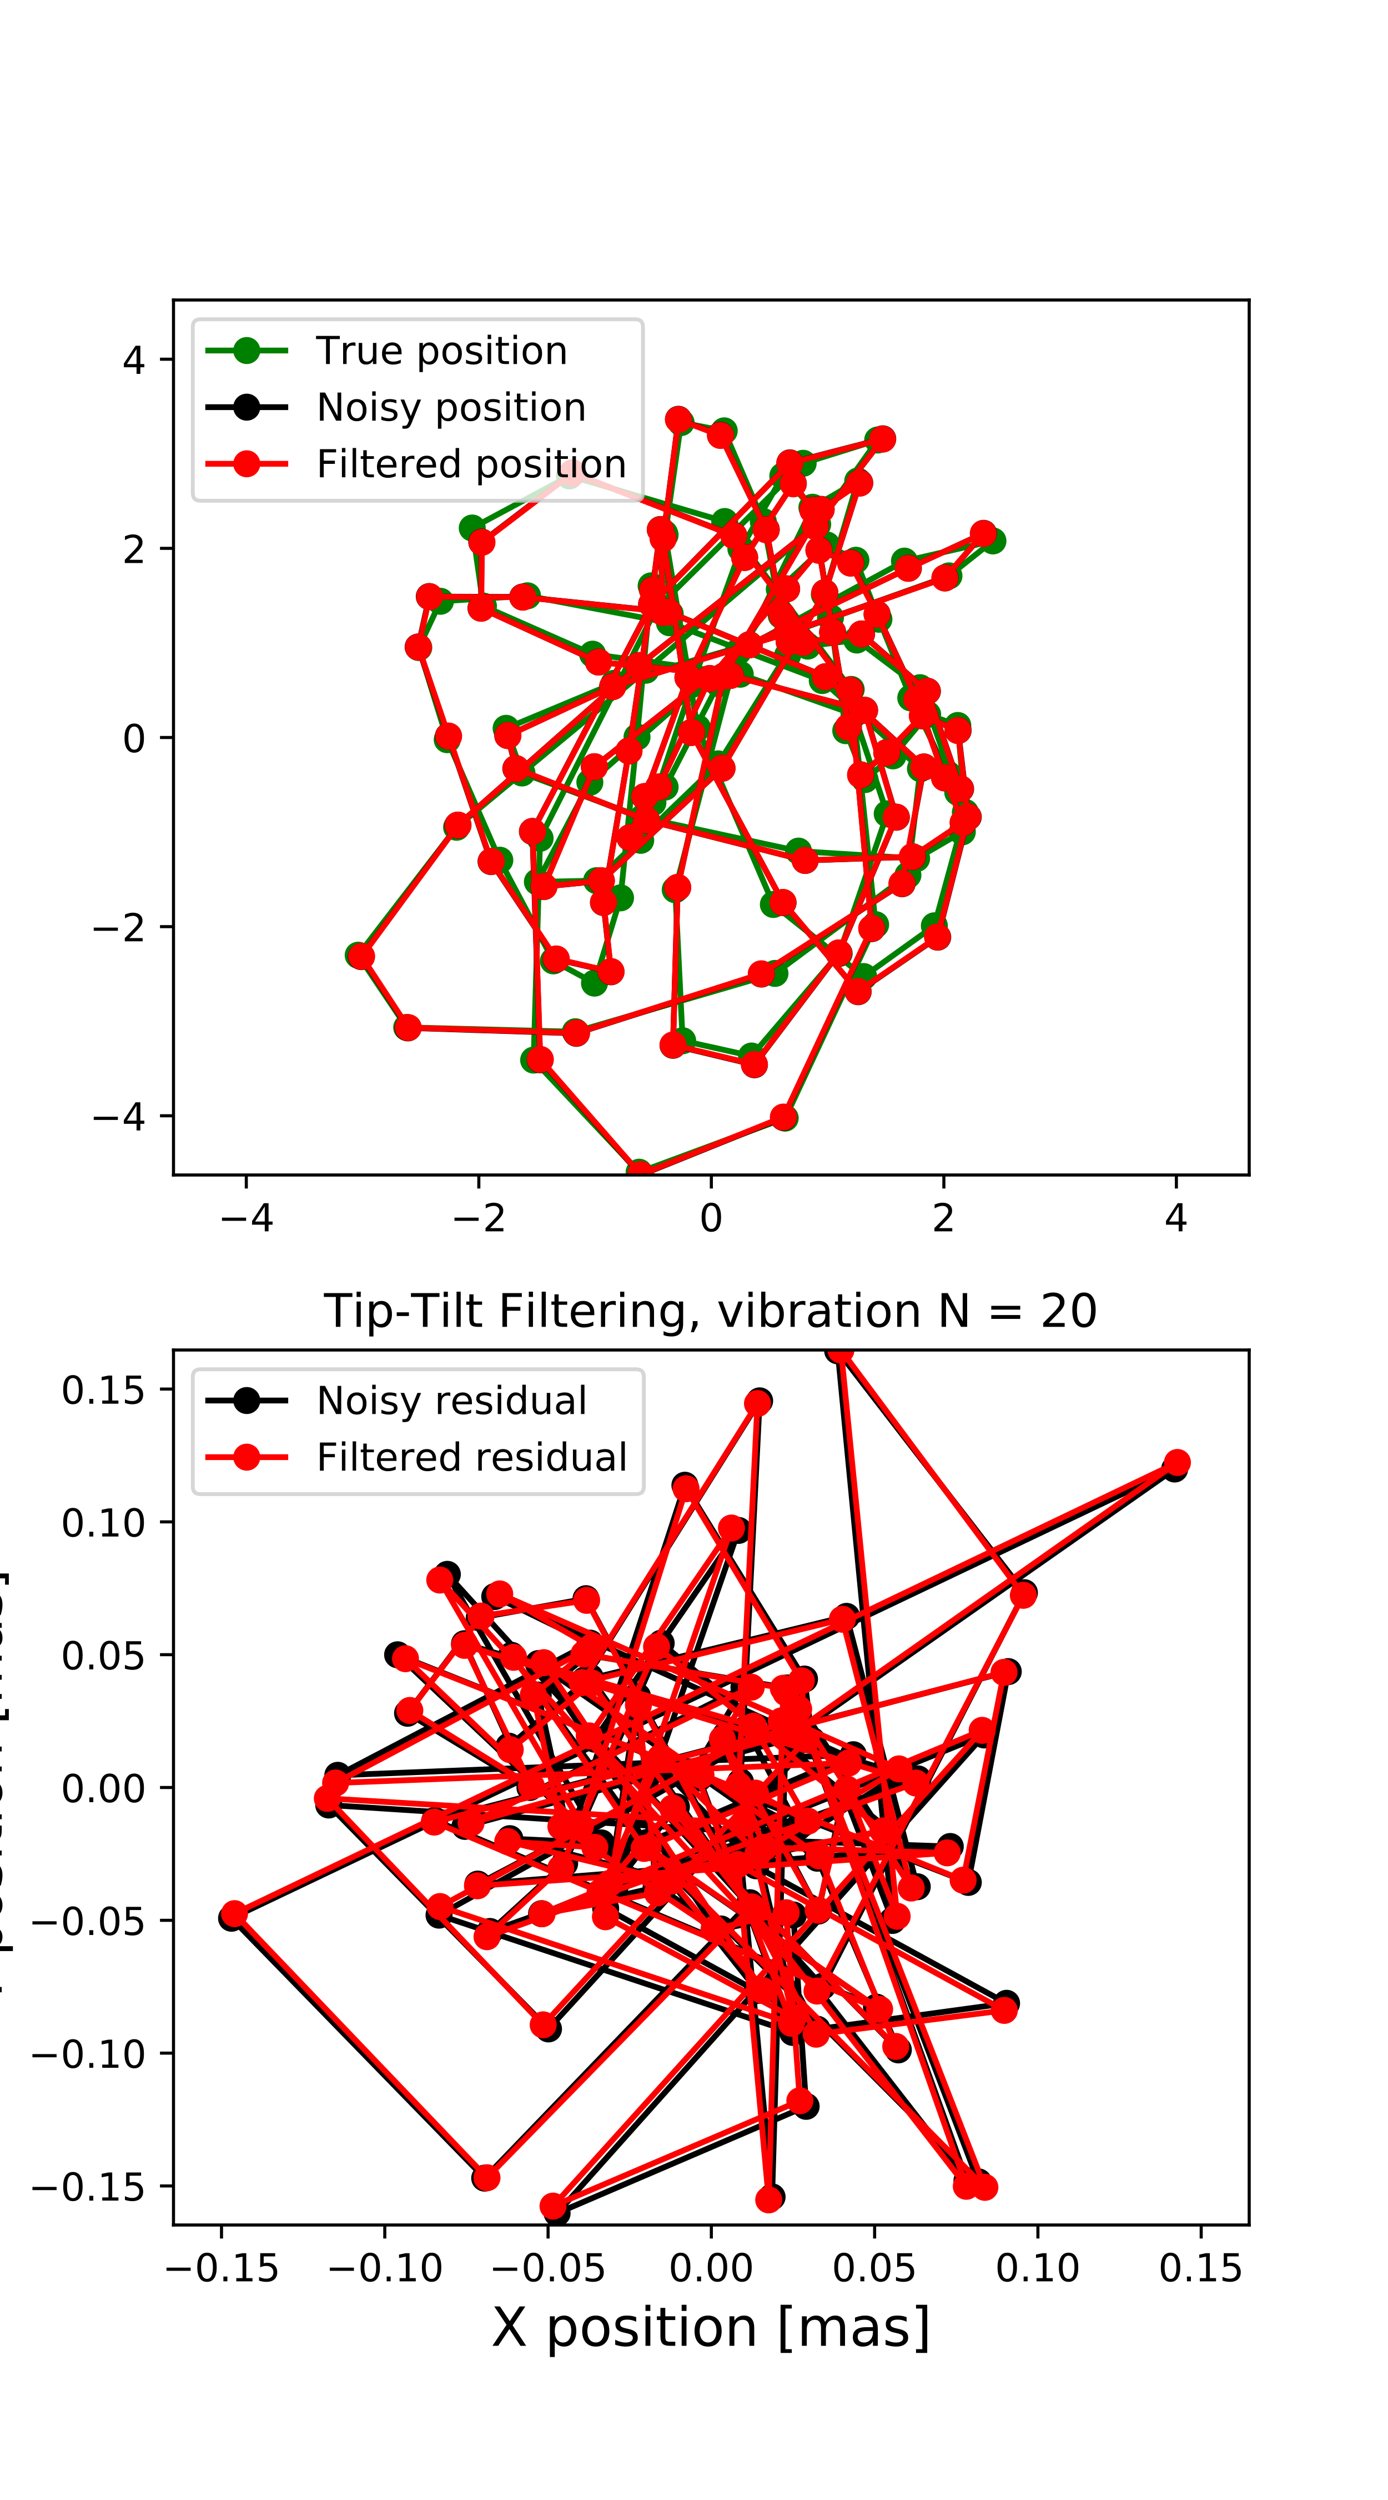 <?xml version="1.0" encoding="utf-8" standalone="no"?>
<!DOCTYPE svg PUBLIC "-//W3C//DTD SVG 1.1//EN"
  "http://www.w3.org/Graphics/SVG/1.1/DTD/svg11.dtd">
<!-- Created with matplotlib (http://matplotlib.org/) -->
<svg height="648pt" version="1.1" viewBox="0 0 360 648" width="360pt" xmlns="http://www.w3.org/2000/svg" xmlns:xlink="http://www.w3.org/1999/xlink">
 <defs>
  <style type="text/css">
*{stroke-linecap:butt;stroke-linejoin:round;}
  </style>
 </defs>
 <g id="figure_1">
  <g id="patch_1">
   <path d="M 0 648 
L 360 648 
L 360 0 
L 0 0 
z
" style="fill:#ffffff;"/>
  </g>
  <g id="axes_1">
   <g id="patch_2">
    <path d="M 45 304.56 
L 324 304.56 
L 324 77.76 
L 45 77.76 
z
" style="fill:#ffffff;"/>
   </g>
   <g id="matplotlib.axis_1">
    <g id="xtick_1">
     <g id="line2d_1">
      <defs>
       <path d="M 0 0 
L 0 3.5 
" id="m1d5cae9c1e" style="stroke:#000000;stroke-width:0.8;"/>
      </defs>
      <g>
       <use style="stroke:#000000;stroke-width:0.8;" x="63.885" xlink:href="#m1d5cae9c1e" y="304.56"/>
      </g>
     </g>
     <g id="text_1">
      <!-- −4 -->
      <defs>
       <path d="M 10.594 35.5 
L 73.188 35.5 
L 73.188 27.203 
L 10.594 27.203 
z
" id="DejaVuSans-2212"/>
       <path d="M 37.797 64.312 
L 12.891 25.391 
L 37.797 25.391 
z
M 35.203 72.906 
L 47.609 72.906 
L 47.609 25.391 
L 58.016 25.391 
L 58.016 17.188 
L 47.609 17.188 
L 47.609 0 
L 37.797 0 
L 37.797 17.188 
L 4.891 17.188 
L 4.891 26.703 
z
" id="DejaVuSans-34"/>
      </defs>
      <g transform="translate(56.514 319.158)scale(0.1 -0.1)">
       <use xlink:href="#DejaVuSans-2212"/>
       <use x="83.789" xlink:href="#DejaVuSans-34"/>
      </g>
     </g>
    </g>
    <g id="xtick_2">
     <g id="line2d_2">
      <g>
       <use style="stroke:#000000;stroke-width:0.8;" x="124.192" xlink:href="#m1d5cae9c1e" y="304.56"/>
      </g>
     </g>
     <g id="text_2">
      <!-- −2 -->
      <defs>
       <path d="M 19.188 8.297 
L 53.609 8.297 
L 53.609 0 
L 7.328 0 
L 7.328 8.297 
Q 12.938 14.109 22.625 23.891 
Q 32.328 33.688 34.812 36.531 
Q 39.547 41.844 41.422 45.531 
Q 43.312 49.219 43.312 52.781 
Q 43.312 58.594 39.234 62.25 
Q 35.156 65.922 28.609 65.922 
Q 23.969 65.922 18.812 64.312 
Q 13.672 62.703 7.812 59.422 
L 7.812 69.391 
Q 13.766 71.781 18.938 73 
Q 24.125 74.219 28.422 74.219 
Q 39.75 74.219 46.484 68.547 
Q 53.219 62.891 53.219 53.422 
Q 53.219 48.922 51.531 44.891 
Q 49.859 40.875 45.406 35.406 
Q 44.188 33.984 37.641 27.219 
Q 31.109 20.453 19.188 8.297 
z
" id="DejaVuSans-32"/>
      </defs>
      <g transform="translate(116.821 319.158)scale(0.1 -0.1)">
       <use xlink:href="#DejaVuSans-2212"/>
       <use x="83.789" xlink:href="#DejaVuSans-32"/>
      </g>
     </g>
    </g>
    <g id="xtick_3">
     <g id="line2d_3">
      <g>
       <use style="stroke:#000000;stroke-width:0.8;" x="184.5" xlink:href="#m1d5cae9c1e" y="304.56"/>
      </g>
     </g>
     <g id="text_3">
      <!-- 0 -->
      <defs>
       <path d="M 31.781 66.406 
Q 24.172 66.406 20.328 58.906 
Q 16.5 51.422 16.5 36.375 
Q 16.5 21.391 20.328 13.891 
Q 24.172 6.391 31.781 6.391 
Q 39.453 6.391 43.281 13.891 
Q 47.125 21.391 47.125 36.375 
Q 47.125 51.422 43.281 58.906 
Q 39.453 66.406 31.781 66.406 
z
M 31.781 74.219 
Q 44.047 74.219 50.516 64.516 
Q 56.984 54.828 56.984 36.375 
Q 56.984 17.969 50.516 8.266 
Q 44.047 -1.422 31.781 -1.422 
Q 19.531 -1.422 13.062 8.266 
Q 6.594 17.969 6.594 36.375 
Q 6.594 54.828 13.062 64.516 
Q 19.531 74.219 31.781 74.219 
z
" id="DejaVuSans-30"/>
      </defs>
      <g transform="translate(181.319 319.158)scale(0.1 -0.1)">
       <use xlink:href="#DejaVuSans-30"/>
      </g>
     </g>
    </g>
    <g id="xtick_4">
     <g id="line2d_4">
      <g>
       <use style="stroke:#000000;stroke-width:0.8;" x="244.808" xlink:href="#m1d5cae9c1e" y="304.56"/>
      </g>
     </g>
     <g id="text_4">
      <!-- 2 -->
      <g transform="translate(241.626 319.158)scale(0.1 -0.1)">
       <use xlink:href="#DejaVuSans-32"/>
      </g>
     </g>
    </g>
    <g id="xtick_5">
     <g id="line2d_5">
      <g>
       <use style="stroke:#000000;stroke-width:0.8;" x="305.115" xlink:href="#m1d5cae9c1e" y="304.56"/>
      </g>
     </g>
     <g id="text_5">
      <!-- 4 -->
      <g transform="translate(301.934 319.158)scale(0.1 -0.1)">
       <use xlink:href="#DejaVuSans-34"/>
      </g>
     </g>
    </g>
   </g>
   <g id="matplotlib.axis_2">
    <g id="ytick_1">
     <g id="line2d_6">
      <defs>
       <path d="M 0 0 
L -3.5 0 
" id="m61e2f4360d" style="stroke:#000000;stroke-width:0.8;"/>
      </defs>
      <g>
       <use style="stroke:#000000;stroke-width:0.8;" x="45" xlink:href="#m61e2f4360d" y="289.208"/>
      </g>
     </g>
     <g id="text_6">
      <!-- −4 -->
      <g transform="translate(23.258 293.008)scale(0.1 -0.1)">
       <use xlink:href="#DejaVuSans-2212"/>
       <use x="83.789" xlink:href="#DejaVuSans-34"/>
      </g>
     </g>
    </g>
    <g id="ytick_2">
     <g id="line2d_7">
      <g>
       <use style="stroke:#000000;stroke-width:0.8;" x="45" xlink:href="#m61e2f4360d" y="240.184"/>
      </g>
     </g>
     <g id="text_7">
      <!-- −2 -->
      <g transform="translate(23.258 243.983)scale(0.1 -0.1)">
       <use xlink:href="#DejaVuSans-2212"/>
       <use x="83.789" xlink:href="#DejaVuSans-32"/>
      </g>
     </g>
    </g>
    <g id="ytick_3">
     <g id="line2d_8">
      <g>
       <use style="stroke:#000000;stroke-width:0.8;" x="45" xlink:href="#m61e2f4360d" y="191.16"/>
      </g>
     </g>
     <g id="text_8">
      <!-- 0 -->
      <g transform="translate(31.637 194.959)scale(0.1 -0.1)">
       <use xlink:href="#DejaVuSans-30"/>
      </g>
     </g>
    </g>
    <g id="ytick_4">
     <g id="line2d_9">
      <g>
       <use style="stroke:#000000;stroke-width:0.8;" x="45" xlink:href="#m61e2f4360d" y="142.136"/>
      </g>
     </g>
     <g id="text_9">
      <!-- 2 -->
      <g transform="translate(31.637 145.935)scale(0.1 -0.1)">
       <use xlink:href="#DejaVuSans-32"/>
      </g>
     </g>
    </g>
    <g id="ytick_5">
     <g id="line2d_10">
      <g>
       <use style="stroke:#000000;stroke-width:0.8;" x="45" xlink:href="#m61e2f4360d" y="93.112"/>
      </g>
     </g>
     <g id="text_10">
      <!-- 4 -->
      <g transform="translate(31.637 96.911)scale(0.1 -0.1)">
       <use xlink:href="#DejaVuSans-34"/>
      </g>
     </g>
    </g>
   </g>
   <g id="line2d_11">
    <path clip-path="url(#pd5c6216a30)" d="M 173.837 159.108 
L 172.378 138.275 
L 168.884 151.856 
L 165.222 191.041 
L 160.944 232.722 
L 154.187 254.823 
L 143.532 249.065 
L 129.635 222.96 
L 115.994 191.731 
L 108.624 167.843 
L 114.238 155.851 
L 136.818 154.431 
L 173.618 161.411 
L 213.264 176.402 
L 238.731 199.234 
L 235.485 226.832 
L 201 252.31 
L 149.237 267.429 
L 105.486 266.305 
L 92.904 247.587 
L 118.428 214.425 
L 167.502 173.726 
L 212.084 135.91 
L 227.644 114.051 
L 208.315 120.086 
L 170.126 157.899 
L 140.084 217.286 
L 138.409 274.776 
L 165.766 303.838 
L 203.658 289.816 
L 227.111 239.675 
L 220.77 178.699 
L 187.968 135.176 
L 147.696 123.355 
L 122.484 136.865 
L 125.389 157.106 
L 153.701 169.56 
L 191.992 174.761 
L 221.512 185.166 
L 230.111 210.948 
L 217.662 247.136 
L 194.928 273.723 
L 177.064 269.76 
L 175.129 230.617 
L 189.819 174.384 
L 210.784 131.485 
L 222.468 124.681 
L 213.81 154.085 
L 186.281 197.993 
L 154.735 228.265 
L 139.379 228.579 
L 152.985 202.773 
L 191.454 168.916 
L 234.585 145.441 
L 257.537 140.21 
L 246.13 149.268 
L 205.982 163.65 
L 159.283 177.11 
L 131.27 188.782 
L 135.385 200.358 
L 166.697 211.929 
L 207.108 220.609 
L 237.739 222.527 
L 249.595 215.619 
L 245.907 200.726 
L 236.221 180.89 
L 227.966 160.508 
L 221.996 145.215 
L 214.452 141.256 
L 202.123 152.701 
L 186.346 177.206 
L 172.51 204.005 
L 166.178 217.814 
L 169.344 208.046 
L 179.578 177.36 
L 192.156 142.242 
L 203.036 123.352 
L 210.575 131.557 
L 215.405 160.067 
L 219.356 189.392 
L 224.368 202.069 
L 231.62 195.925 
L 240.599 185.176 
L 248.421 188.042 
L 250.381 210.585 
L 242.343 239.968 
L 224.003 253.119 
L 200.583 234.442 
L 180.925 188.676 
L 172.501 138.653 
L 176.651 109.528 
L 187.844 111.675 
L 197.972 135.19 
L 202.618 159.524 
L 204.256 169.903 
L 209.477 167.474 
L 222.22 165.897 
L 238.638 178.247 
L 248.4 205.346 
" style="fill:none;stroke:#008000;stroke-linecap:square;stroke-width:1.5;"/>
    <defs>
     <path d="M 0 3 
C 0.796 3 1.559 2.684 2.121 2.121 
C 2.684 1.559 3 0.796 3 0 
C 3 -0.796 2.684 -1.559 2.121 -2.121 
C 1.559 -2.684 0.796 -3 0 -3 
C -0.796 -3 -1.559 -2.684 -2.121 -2.121 
C -2.684 -1.559 -3 -0.796 -3 0 
C -3 0.796 -2.684 1.559 -2.121 2.121 
C -1.559 2.684 -0.796 3 0 3 
z
" id="m58254dde4a" style="stroke:#008000;"/>
    </defs>
    <g clip-path="url(#pd5c6216a30)">
     <use style="fill:#008000;stroke:#008000;" x="173.837" xlink:href="#m58254dde4a" y="159.108"/>
     <use style="fill:#008000;stroke:#008000;" x="172.378" xlink:href="#m58254dde4a" y="138.275"/>
     <use style="fill:#008000;stroke:#008000;" x="168.884" xlink:href="#m58254dde4a" y="151.856"/>
     <use style="fill:#008000;stroke:#008000;" x="165.222" xlink:href="#m58254dde4a" y="191.041"/>
     <use style="fill:#008000;stroke:#008000;" x="160.944" xlink:href="#m58254dde4a" y="232.722"/>
     <use style="fill:#008000;stroke:#008000;" x="154.187" xlink:href="#m58254dde4a" y="254.823"/>
     <use style="fill:#008000;stroke:#008000;" x="143.532" xlink:href="#m58254dde4a" y="249.065"/>
     <use style="fill:#008000;stroke:#008000;" x="129.635" xlink:href="#m58254dde4a" y="222.96"/>
     <use style="fill:#008000;stroke:#008000;" x="115.994" xlink:href="#m58254dde4a" y="191.731"/>
     <use style="fill:#008000;stroke:#008000;" x="108.624" xlink:href="#m58254dde4a" y="167.843"/>
     <use style="fill:#008000;stroke:#008000;" x="114.238" xlink:href="#m58254dde4a" y="155.851"/>
     <use style="fill:#008000;stroke:#008000;" x="136.818" xlink:href="#m58254dde4a" y="154.431"/>
     <use style="fill:#008000;stroke:#008000;" x="173.618" xlink:href="#m58254dde4a" y="161.411"/>
     <use style="fill:#008000;stroke:#008000;" x="213.264" xlink:href="#m58254dde4a" y="176.402"/>
     <use style="fill:#008000;stroke:#008000;" x="238.731" xlink:href="#m58254dde4a" y="199.234"/>
     <use style="fill:#008000;stroke:#008000;" x="235.485" xlink:href="#m58254dde4a" y="226.832"/>
     <use style="fill:#008000;stroke:#008000;" x="201" xlink:href="#m58254dde4a" y="252.31"/>
     <use style="fill:#008000;stroke:#008000;" x="149.237" xlink:href="#m58254dde4a" y="267.429"/>
     <use style="fill:#008000;stroke:#008000;" x="105.486" xlink:href="#m58254dde4a" y="266.305"/>
     <use style="fill:#008000;stroke:#008000;" x="92.904" xlink:href="#m58254dde4a" y="247.587"/>
     <use style="fill:#008000;stroke:#008000;" x="118.428" xlink:href="#m58254dde4a" y="214.425"/>
     <use style="fill:#008000;stroke:#008000;" x="167.502" xlink:href="#m58254dde4a" y="173.726"/>
     <use style="fill:#008000;stroke:#008000;" x="212.084" xlink:href="#m58254dde4a" y="135.91"/>
     <use style="fill:#008000;stroke:#008000;" x="227.644" xlink:href="#m58254dde4a" y="114.051"/>
     <use style="fill:#008000;stroke:#008000;" x="208.315" xlink:href="#m58254dde4a" y="120.086"/>
     <use style="fill:#008000;stroke:#008000;" x="170.126" xlink:href="#m58254dde4a" y="157.899"/>
     <use style="fill:#008000;stroke:#008000;" x="140.084" xlink:href="#m58254dde4a" y="217.286"/>
     <use style="fill:#008000;stroke:#008000;" x="138.409" xlink:href="#m58254dde4a" y="274.776"/>
     <use style="fill:#008000;stroke:#008000;" x="165.766" xlink:href="#m58254dde4a" y="303.838"/>
     <use style="fill:#008000;stroke:#008000;" x="203.658" xlink:href="#m58254dde4a" y="289.816"/>
     <use style="fill:#008000;stroke:#008000;" x="227.111" xlink:href="#m58254dde4a" y="239.675"/>
     <use style="fill:#008000;stroke:#008000;" x="220.77" xlink:href="#m58254dde4a" y="178.699"/>
     <use style="fill:#008000;stroke:#008000;" x="187.968" xlink:href="#m58254dde4a" y="135.176"/>
     <use style="fill:#008000;stroke:#008000;" x="147.696" xlink:href="#m58254dde4a" y="123.355"/>
     <use style="fill:#008000;stroke:#008000;" x="122.484" xlink:href="#m58254dde4a" y="136.865"/>
     <use style="fill:#008000;stroke:#008000;" x="125.389" xlink:href="#m58254dde4a" y="157.106"/>
     <use style="fill:#008000;stroke:#008000;" x="153.701" xlink:href="#m58254dde4a" y="169.56"/>
     <use style="fill:#008000;stroke:#008000;" x="191.992" xlink:href="#m58254dde4a" y="174.761"/>
     <use style="fill:#008000;stroke:#008000;" x="221.512" xlink:href="#m58254dde4a" y="185.166"/>
     <use style="fill:#008000;stroke:#008000;" x="230.111" xlink:href="#m58254dde4a" y="210.948"/>
     <use style="fill:#008000;stroke:#008000;" x="217.662" xlink:href="#m58254dde4a" y="247.136"/>
     <use style="fill:#008000;stroke:#008000;" x="194.928" xlink:href="#m58254dde4a" y="273.723"/>
     <use style="fill:#008000;stroke:#008000;" x="177.064" xlink:href="#m58254dde4a" y="269.76"/>
     <use style="fill:#008000;stroke:#008000;" x="175.129" xlink:href="#m58254dde4a" y="230.617"/>
     <use style="fill:#008000;stroke:#008000;" x="189.819" xlink:href="#m58254dde4a" y="174.384"/>
     <use style="fill:#008000;stroke:#008000;" x="210.784" xlink:href="#m58254dde4a" y="131.485"/>
     <use style="fill:#008000;stroke:#008000;" x="222.468" xlink:href="#m58254dde4a" y="124.681"/>
     <use style="fill:#008000;stroke:#008000;" x="213.81" xlink:href="#m58254dde4a" y="154.085"/>
     <use style="fill:#008000;stroke:#008000;" x="186.281" xlink:href="#m58254dde4a" y="197.993"/>
     <use style="fill:#008000;stroke:#008000;" x="154.735" xlink:href="#m58254dde4a" y="228.265"/>
     <use style="fill:#008000;stroke:#008000;" x="139.379" xlink:href="#m58254dde4a" y="228.579"/>
     <use style="fill:#008000;stroke:#008000;" x="152.985" xlink:href="#m58254dde4a" y="202.773"/>
     <use style="fill:#008000;stroke:#008000;" x="191.454" xlink:href="#m58254dde4a" y="168.916"/>
     <use style="fill:#008000;stroke:#008000;" x="234.585" xlink:href="#m58254dde4a" y="145.441"/>
     <use style="fill:#008000;stroke:#008000;" x="257.537" xlink:href="#m58254dde4a" y="140.21"/>
     <use style="fill:#008000;stroke:#008000;" x="246.13" xlink:href="#m58254dde4a" y="149.268"/>
     <use style="fill:#008000;stroke:#008000;" x="205.982" xlink:href="#m58254dde4a" y="163.65"/>
     <use style="fill:#008000;stroke:#008000;" x="159.283" xlink:href="#m58254dde4a" y="177.11"/>
     <use style="fill:#008000;stroke:#008000;" x="131.27" xlink:href="#m58254dde4a" y="188.782"/>
     <use style="fill:#008000;stroke:#008000;" x="135.385" xlink:href="#m58254dde4a" y="200.358"/>
     <use style="fill:#008000;stroke:#008000;" x="166.697" xlink:href="#m58254dde4a" y="211.929"/>
     <use style="fill:#008000;stroke:#008000;" x="207.108" xlink:href="#m58254dde4a" y="220.609"/>
     <use style="fill:#008000;stroke:#008000;" x="237.739" xlink:href="#m58254dde4a" y="222.527"/>
     <use style="fill:#008000;stroke:#008000;" x="249.595" xlink:href="#m58254dde4a" y="215.619"/>
     <use style="fill:#008000;stroke:#008000;" x="245.907" xlink:href="#m58254dde4a" y="200.726"/>
     <use style="fill:#008000;stroke:#008000;" x="236.221" xlink:href="#m58254dde4a" y="180.89"/>
     <use style="fill:#008000;stroke:#008000;" x="227.966" xlink:href="#m58254dde4a" y="160.508"/>
     <use style="fill:#008000;stroke:#008000;" x="221.996" xlink:href="#m58254dde4a" y="145.215"/>
     <use style="fill:#008000;stroke:#008000;" x="214.452" xlink:href="#m58254dde4a" y="141.256"/>
     <use style="fill:#008000;stroke:#008000;" x="202.123" xlink:href="#m58254dde4a" y="152.701"/>
     <use style="fill:#008000;stroke:#008000;" x="186.346" xlink:href="#m58254dde4a" y="177.206"/>
     <use style="fill:#008000;stroke:#008000;" x="172.51" xlink:href="#m58254dde4a" y="204.005"/>
     <use style="fill:#008000;stroke:#008000;" x="166.178" xlink:href="#m58254dde4a" y="217.814"/>
     <use style="fill:#008000;stroke:#008000;" x="169.344" xlink:href="#m58254dde4a" y="208.046"/>
     <use style="fill:#008000;stroke:#008000;" x="179.578" xlink:href="#m58254dde4a" y="177.36"/>
     <use style="fill:#008000;stroke:#008000;" x="192.156" xlink:href="#m58254dde4a" y="142.242"/>
     <use style="fill:#008000;stroke:#008000;" x="203.036" xlink:href="#m58254dde4a" y="123.352"/>
     <use style="fill:#008000;stroke:#008000;" x="210.575" xlink:href="#m58254dde4a" y="131.557"/>
     <use style="fill:#008000;stroke:#008000;" x="215.405" xlink:href="#m58254dde4a" y="160.067"/>
     <use style="fill:#008000;stroke:#008000;" x="219.356" xlink:href="#m58254dde4a" y="189.392"/>
     <use style="fill:#008000;stroke:#008000;" x="224.368" xlink:href="#m58254dde4a" y="202.069"/>
     <use style="fill:#008000;stroke:#008000;" x="231.62" xlink:href="#m58254dde4a" y="195.925"/>
     <use style="fill:#008000;stroke:#008000;" x="240.599" xlink:href="#m58254dde4a" y="185.176"/>
     <use style="fill:#008000;stroke:#008000;" x="248.421" xlink:href="#m58254dde4a" y="188.042"/>
     <use style="fill:#008000;stroke:#008000;" x="250.381" xlink:href="#m58254dde4a" y="210.585"/>
     <use style="fill:#008000;stroke:#008000;" x="242.343" xlink:href="#m58254dde4a" y="239.968"/>
     <use style="fill:#008000;stroke:#008000;" x="224.003" xlink:href="#m58254dde4a" y="253.119"/>
     <use style="fill:#008000;stroke:#008000;" x="200.583" xlink:href="#m58254dde4a" y="234.442"/>
     <use style="fill:#008000;stroke:#008000;" x="180.925" xlink:href="#m58254dde4a" y="188.676"/>
     <use style="fill:#008000;stroke:#008000;" x="172.501" xlink:href="#m58254dde4a" y="138.653"/>
     <use style="fill:#008000;stroke:#008000;" x="176.651" xlink:href="#m58254dde4a" y="109.528"/>
     <use style="fill:#008000;stroke:#008000;" x="187.844" xlink:href="#m58254dde4a" y="111.675"/>
     <use style="fill:#008000;stroke:#008000;" x="197.972" xlink:href="#m58254dde4a" y="135.19"/>
     <use style="fill:#008000;stroke:#008000;" x="202.618" xlink:href="#m58254dde4a" y="159.524"/>
     <use style="fill:#008000;stroke:#008000;" x="204.256" xlink:href="#m58254dde4a" y="169.903"/>
     <use style="fill:#008000;stroke:#008000;" x="209.477" xlink:href="#m58254dde4a" y="167.474"/>
     <use style="fill:#008000;stroke:#008000;" x="222.22" xlink:href="#m58254dde4a" y="165.897"/>
     <use style="fill:#008000;stroke:#008000;" x="238.638" xlink:href="#m58254dde4a" y="178.247"/>
     <use style="fill:#008000;stroke:#008000;" x="248.4" xlink:href="#m58254dde4a" y="205.346"/>
    </g>
   </g>
   <g id="line2d_12">
    <path clip-path="url(#pd5c6216a30)" d="M 171.968 158.727 
L 171.259 137.258 
L 169.24 152.919 
L 163.129 194.646 
L 156.514 233.929 
L 158.465 251.884 
L 144.248 248.619 
L 127.359 223.319 
L 116.295 190.806 
L 108.452 167.706 
L 111.341 154.627 
L 135.561 154.75 
L 173.373 158.621 
L 214.124 175.401 
L 239.661 198.8 
L 233.981 229.06 
L 197.467 252.472 
L 149.502 267.835 
L 105.816 266.431 
L 93.705 247.954 
L 118.751 213.882 
L 165.657 172.506 
L 211.49 136.418 
L 228.955 113.748 
L 204.866 119.973 
L 169.007 156.566 
L 138.084 215.524 
L 140.097 274.687 
L 166.178 304.56 
L 203.204 289.64 
L 226.124 240.693 
L 220.448 178.876 
L 190.328 138.804 
L 148.466 122.563 
L 124.951 140.504 
L 124.747 157.627 
L 155.226 171.587 
L 189.439 175.064 
L 224.254 184.096 
L 232.484 211.824 
L 217.549 247.048 
L 195.679 275.983 
L 174.549 270.937 
L 175.767 230.041 
L 187.662 175.275 
L 212.99 132.03 
L 222.994 125.168 
L 213.941 153.602 
L 187.269 199.133 
L 155.96 228.316 
L 141.052 229.806 
L 154.151 198.743 
L 194.345 167.118 
L 235.612 147.276 
L 255.099 138.243 
L 245.114 149.779 
L 204.121 164.122 
L 158.894 177.96 
L 131.692 190.655 
L 133.787 199.214 
L 167.676 212.582 
L 208.835 223.031 
L 236.663 222.081 
L 249.845 213.247 
L 245.025 201.623 
L 237.859 181.281 
L 227.503 159.177 
L 220.642 145.915 
L 212.408 142.584 
L 204.031 152.622 
L 184.067 175.879 
L 170.835 204.004 
L 163.373 217.129 
L 167.2 206.48 
L 178.421 175.618 
L 193.133 144.472 
L 205.762 125.343 
L 210.847 132.209 
L 215.966 163.845 
L 220.056 188.473 
L 223.23 200.847 
L 230.022 195.072 
L 239.264 185.531 
L 248.509 189.347 
L 251.138 211.762 
L 243.218 242.91 
L 222.579 257.048 
L 203.102 233.957 
L 179.357 189.84 
L 171.991 139.574 
L 175.969 108.686 
L 186.868 112.79 
L 198.741 137.26 
L 202.887 159.473 
L 204.702 166.336 
L 208.307 166.481 
L 223.468 164.317 
L 240.54 179.163 
L 249.153 204.484 
" style="fill:none;stroke:#000000;stroke-linecap:square;stroke-width:1.5;"/>
    <defs>
     <path d="M 0 3 
C 0.796 3 1.559 2.684 2.121 2.121 
C 2.684 1.559 3 0.796 3 0 
C 3 -0.796 2.684 -1.559 2.121 -2.121 
C 1.559 -2.684 0.796 -3 0 -3 
C -0.796 -3 -1.559 -2.684 -2.121 -2.121 
C -2.684 -1.559 -3 -0.796 -3 0 
C -3 0.796 -2.684 1.559 -2.121 2.121 
C -1.559 2.684 -0.796 3 0 3 
z
" id="md942185e59" style="stroke:#000000;"/>
    </defs>
    <g clip-path="url(#pd5c6216a30)">
     <use style="stroke:#000000;" x="171.968" xlink:href="#md942185e59" y="158.727"/>
     <use style="stroke:#000000;" x="171.259" xlink:href="#md942185e59" y="137.258"/>
     <use style="stroke:#000000;" x="169.24" xlink:href="#md942185e59" y="152.919"/>
     <use style="stroke:#000000;" x="163.129" xlink:href="#md942185e59" y="194.646"/>
     <use style="stroke:#000000;" x="156.514" xlink:href="#md942185e59" y="233.929"/>
     <use style="stroke:#000000;" x="158.465" xlink:href="#md942185e59" y="251.884"/>
     <use style="stroke:#000000;" x="144.248" xlink:href="#md942185e59" y="248.619"/>
     <use style="stroke:#000000;" x="127.359" xlink:href="#md942185e59" y="223.319"/>
     <use style="stroke:#000000;" x="116.295" xlink:href="#md942185e59" y="190.806"/>
     <use style="stroke:#000000;" x="108.452" xlink:href="#md942185e59" y="167.706"/>
     <use style="stroke:#000000;" x="111.341" xlink:href="#md942185e59" y="154.627"/>
     <use style="stroke:#000000;" x="135.561" xlink:href="#md942185e59" y="154.75"/>
     <use style="stroke:#000000;" x="173.373" xlink:href="#md942185e59" y="158.621"/>
     <use style="stroke:#000000;" x="214.124" xlink:href="#md942185e59" y="175.401"/>
     <use style="stroke:#000000;" x="239.661" xlink:href="#md942185e59" y="198.8"/>
     <use style="stroke:#000000;" x="233.981" xlink:href="#md942185e59" y="229.06"/>
     <use style="stroke:#000000;" x="197.467" xlink:href="#md942185e59" y="252.472"/>
     <use style="stroke:#000000;" x="149.502" xlink:href="#md942185e59" y="267.835"/>
     <use style="stroke:#000000;" x="105.816" xlink:href="#md942185e59" y="266.431"/>
     <use style="stroke:#000000;" x="93.705" xlink:href="#md942185e59" y="247.954"/>
     <use style="stroke:#000000;" x="118.751" xlink:href="#md942185e59" y="213.882"/>
     <use style="stroke:#000000;" x="165.657" xlink:href="#md942185e59" y="172.506"/>
     <use style="stroke:#000000;" x="211.49" xlink:href="#md942185e59" y="136.418"/>
     <use style="stroke:#000000;" x="228.955" xlink:href="#md942185e59" y="113.748"/>
     <use style="stroke:#000000;" x="204.866" xlink:href="#md942185e59" y="119.973"/>
     <use style="stroke:#000000;" x="169.007" xlink:href="#md942185e59" y="156.566"/>
     <use style="stroke:#000000;" x="138.084" xlink:href="#md942185e59" y="215.524"/>
     <use style="stroke:#000000;" x="140.097" xlink:href="#md942185e59" y="274.687"/>
     <use style="stroke:#000000;" x="166.178" xlink:href="#md942185e59" y="304.56"/>
     <use style="stroke:#000000;" x="203.204" xlink:href="#md942185e59" y="289.64"/>
     <use style="stroke:#000000;" x="226.124" xlink:href="#md942185e59" y="240.693"/>
     <use style="stroke:#000000;" x="220.448" xlink:href="#md942185e59" y="178.876"/>
     <use style="stroke:#000000;" x="190.328" xlink:href="#md942185e59" y="138.804"/>
     <use style="stroke:#000000;" x="148.466" xlink:href="#md942185e59" y="122.563"/>
     <use style="stroke:#000000;" x="124.951" xlink:href="#md942185e59" y="140.504"/>
     <use style="stroke:#000000;" x="124.747" xlink:href="#md942185e59" y="157.627"/>
     <use style="stroke:#000000;" x="155.226" xlink:href="#md942185e59" y="171.587"/>
     <use style="stroke:#000000;" x="189.439" xlink:href="#md942185e59" y="175.064"/>
     <use style="stroke:#000000;" x="224.254" xlink:href="#md942185e59" y="184.096"/>
     <use style="stroke:#000000;" x="232.484" xlink:href="#md942185e59" y="211.824"/>
     <use style="stroke:#000000;" x="217.549" xlink:href="#md942185e59" y="247.048"/>
     <use style="stroke:#000000;" x="195.679" xlink:href="#md942185e59" y="275.983"/>
     <use style="stroke:#000000;" x="174.549" xlink:href="#md942185e59" y="270.937"/>
     <use style="stroke:#000000;" x="175.767" xlink:href="#md942185e59" y="230.041"/>
     <use style="stroke:#000000;" x="187.662" xlink:href="#md942185e59" y="175.275"/>
     <use style="stroke:#000000;" x="212.99" xlink:href="#md942185e59" y="132.03"/>
     <use style="stroke:#000000;" x="222.994" xlink:href="#md942185e59" y="125.168"/>
     <use style="stroke:#000000;" x="213.941" xlink:href="#md942185e59" y="153.602"/>
     <use style="stroke:#000000;" x="187.269" xlink:href="#md942185e59" y="199.133"/>
     <use style="stroke:#000000;" x="155.96" xlink:href="#md942185e59" y="228.316"/>
     <use style="stroke:#000000;" x="141.052" xlink:href="#md942185e59" y="229.806"/>
     <use style="stroke:#000000;" x="154.151" xlink:href="#md942185e59" y="198.743"/>
     <use style="stroke:#000000;" x="194.345" xlink:href="#md942185e59" y="167.118"/>
     <use style="stroke:#000000;" x="235.612" xlink:href="#md942185e59" y="147.276"/>
     <use style="stroke:#000000;" x="255.099" xlink:href="#md942185e59" y="138.243"/>
     <use style="stroke:#000000;" x="245.114" xlink:href="#md942185e59" y="149.779"/>
     <use style="stroke:#000000;" x="204.121" xlink:href="#md942185e59" y="164.122"/>
     <use style="stroke:#000000;" x="158.894" xlink:href="#md942185e59" y="177.96"/>
     <use style="stroke:#000000;" x="131.692" xlink:href="#md942185e59" y="190.655"/>
     <use style="stroke:#000000;" x="133.787" xlink:href="#md942185e59" y="199.214"/>
     <use style="stroke:#000000;" x="167.676" xlink:href="#md942185e59" y="212.582"/>
     <use style="stroke:#000000;" x="208.835" xlink:href="#md942185e59" y="223.031"/>
     <use style="stroke:#000000;" x="236.663" xlink:href="#md942185e59" y="222.081"/>
     <use style="stroke:#000000;" x="249.845" xlink:href="#md942185e59" y="213.247"/>
     <use style="stroke:#000000;" x="245.025" xlink:href="#md942185e59" y="201.623"/>
     <use style="stroke:#000000;" x="237.859" xlink:href="#md942185e59" y="181.281"/>
     <use style="stroke:#000000;" x="227.503" xlink:href="#md942185e59" y="159.177"/>
     <use style="stroke:#000000;" x="220.642" xlink:href="#md942185e59" y="145.915"/>
     <use style="stroke:#000000;" x="212.408" xlink:href="#md942185e59" y="142.584"/>
     <use style="stroke:#000000;" x="204.031" xlink:href="#md942185e59" y="152.622"/>
     <use style="stroke:#000000;" x="184.067" xlink:href="#md942185e59" y="175.879"/>
     <use style="stroke:#000000;" x="170.835" xlink:href="#md942185e59" y="204.004"/>
     <use style="stroke:#000000;" x="163.373" xlink:href="#md942185e59" y="217.129"/>
     <use style="stroke:#000000;" x="167.2" xlink:href="#md942185e59" y="206.48"/>
     <use style="stroke:#000000;" x="178.421" xlink:href="#md942185e59" y="175.618"/>
     <use style="stroke:#000000;" x="193.133" xlink:href="#md942185e59" y="144.472"/>
     <use style="stroke:#000000;" x="205.762" xlink:href="#md942185e59" y="125.343"/>
     <use style="stroke:#000000;" x="210.847" xlink:href="#md942185e59" y="132.209"/>
     <use style="stroke:#000000;" x="215.966" xlink:href="#md942185e59" y="163.845"/>
     <use style="stroke:#000000;" x="220.056" xlink:href="#md942185e59" y="188.473"/>
     <use style="stroke:#000000;" x="223.23" xlink:href="#md942185e59" y="200.847"/>
     <use style="stroke:#000000;" x="230.022" xlink:href="#md942185e59" y="195.072"/>
     <use style="stroke:#000000;" x="239.264" xlink:href="#md942185e59" y="185.531"/>
     <use style="stroke:#000000;" x="248.509" xlink:href="#md942185e59" y="189.347"/>
     <use style="stroke:#000000;" x="251.138" xlink:href="#md942185e59" y="211.762"/>
     <use style="stroke:#000000;" x="243.218" xlink:href="#md942185e59" y="242.91"/>
     <use style="stroke:#000000;" x="222.579" xlink:href="#md942185e59" y="257.048"/>
     <use style="stroke:#000000;" x="203.102" xlink:href="#md942185e59" y="233.957"/>
     <use style="stroke:#000000;" x="179.357" xlink:href="#md942185e59" y="189.84"/>
     <use style="stroke:#000000;" x="171.991" xlink:href="#md942185e59" y="139.574"/>
     <use style="stroke:#000000;" x="175.969" xlink:href="#md942185e59" y="108.686"/>
     <use style="stroke:#000000;" x="186.868" xlink:href="#md942185e59" y="112.79"/>
     <use style="stroke:#000000;" x="198.741" xlink:href="#md942185e59" y="137.26"/>
     <use style="stroke:#000000;" x="202.887" xlink:href="#md942185e59" y="159.473"/>
     <use style="stroke:#000000;" x="204.702" xlink:href="#md942185e59" y="166.336"/>
     <use style="stroke:#000000;" x="208.307" xlink:href="#md942185e59" y="166.481"/>
     <use style="stroke:#000000;" x="223.468" xlink:href="#md942185e59" y="164.317"/>
     <use style="stroke:#000000;" x="240.54" xlink:href="#md942185e59" y="179.163"/>
     <use style="stroke:#000000;" x="249.153" xlink:href="#md942185e59" y="204.484"/>
    </g>
   </g>
   <g id="line2d_13">
    <path clip-path="url(#pd5c6216a30)" d="M 171.981 158.759 
L 171.273 137.312 
L 169.256 152.957 
L 163.15 194.643 
L 156.542 233.886 
L 158.491 251.824 
L 144.288 248.562 
L 127.416 223.287 
L 116.363 190.806 
L 108.528 167.729 
L 111.414 154.663 
L 135.61 154.787 
L 173.384 158.654 
L 214.095 175.417 
L 239.606 198.793 
L 233.932 229.022 
L 197.454 252.411 
L 149.537 267.759 
L 105.894 266.357 
L 93.795 247.898 
L 118.816 213.86 
L 165.676 172.525 
L 211.463 136.472 
L 228.911 113.825 
L 204.846 120.044 
L 169.023 156.601 
L 138.13 215.5 
L 140.142 274.604 
L 166.196 304.447 
L 203.185 289.542 
L 226.083 240.644 
L 220.412 178.889 
L 190.322 138.856 
L 148.502 122.631 
L 125.01 140.555 
L 124.806 157.66 
L 155.255 171.607 
L 189.434 175.08 
L 224.214 184.103 
L 232.436 211.804 
L 217.516 246.993 
L 195.668 275.899 
L 174.559 270.858 
L 175.776 230.002 
L 187.659 175.291 
L 212.962 132.089 
L 222.956 125.234 
L 213.912 153.639 
L 187.267 199.125 
L 155.988 228.279 
L 141.095 229.768 
L 154.181 198.736 
L 194.335 167.142 
L 235.561 147.319 
L 255.029 138.296 
L 245.054 149.82 
L 204.102 164.149 
L 158.919 177.973 
L 131.745 190.656 
L 133.838 199.206 
L 167.693 212.56 
L 208.811 222.999 
L 236.612 222.05 
L 249.78 213.225 
L 244.965 201.612 
L 237.806 181.291 
L 227.46 159.208 
L 220.606 145.96 
L 212.381 142.633 
L 204.012 152.66 
L 184.067 175.894 
L 170.848 203.992 
L 163.394 217.103 
L 167.217 206.465 
L 178.427 175.634 
L 193.124 144.519 
L 205.741 125.409 
L 210.82 132.268 
L 215.935 163.872 
L 220.02 188.476 
L 223.192 200.837 
L 229.976 195.068 
L 239.209 185.536 
L 248.446 189.349 
L 251.072 211.741 
L 243.16 242.859 
L 222.541 256.982 
L 203.084 233.914 
L 179.363 189.842 
L 172.003 139.626 
L 175.978 108.768 
L 186.866 112.868 
L 198.726 137.314 
L 202.869 159.504 
L 204.682 166.36 
L 208.283 166.506 
L 223.43 164.344 
L 240.484 179.175 
L 249.089 204.471 
" style="fill:none;stroke:#ff0000;stroke-linecap:square;stroke-width:1.5;"/>
    <defs>
     <path d="M 0 3 
C 0.796 3 1.559 2.684 2.121 2.121 
C 2.684 1.559 3 0.796 3 0 
C 3 -0.796 2.684 -1.559 2.121 -2.121 
C 1.559 -2.684 0.796 -3 0 -3 
C -0.796 -3 -1.559 -2.684 -2.121 -2.121 
C -2.684 -1.559 -3 -0.796 -3 0 
C -3 0.796 -2.684 1.559 -2.121 2.121 
C -1.559 2.684 -0.796 3 0 3 
z
" id="m02cd347791" style="stroke:#ff0000;"/>
    </defs>
    <g clip-path="url(#pd5c6216a30)">
     <use style="fill:#ff0000;stroke:#ff0000;" x="171.981" xlink:href="#m02cd347791" y="158.759"/>
     <use style="fill:#ff0000;stroke:#ff0000;" x="171.273" xlink:href="#m02cd347791" y="137.312"/>
     <use style="fill:#ff0000;stroke:#ff0000;" x="169.256" xlink:href="#m02cd347791" y="152.957"/>
     <use style="fill:#ff0000;stroke:#ff0000;" x="163.15" xlink:href="#m02cd347791" y="194.643"/>
     <use style="fill:#ff0000;stroke:#ff0000;" x="156.542" xlink:href="#m02cd347791" y="233.886"/>
     <use style="fill:#ff0000;stroke:#ff0000;" x="158.491" xlink:href="#m02cd347791" y="251.824"/>
     <use style="fill:#ff0000;stroke:#ff0000;" x="144.288" xlink:href="#m02cd347791" y="248.562"/>
     <use style="fill:#ff0000;stroke:#ff0000;" x="127.416" xlink:href="#m02cd347791" y="223.287"/>
     <use style="fill:#ff0000;stroke:#ff0000;" x="116.363" xlink:href="#m02cd347791" y="190.806"/>
     <use style="fill:#ff0000;stroke:#ff0000;" x="108.528" xlink:href="#m02cd347791" y="167.729"/>
     <use style="fill:#ff0000;stroke:#ff0000;" x="111.414" xlink:href="#m02cd347791" y="154.663"/>
     <use style="fill:#ff0000;stroke:#ff0000;" x="135.61" xlink:href="#m02cd347791" y="154.787"/>
     <use style="fill:#ff0000;stroke:#ff0000;" x="173.384" xlink:href="#m02cd347791" y="158.654"/>
     <use style="fill:#ff0000;stroke:#ff0000;" x="214.095" xlink:href="#m02cd347791" y="175.417"/>
     <use style="fill:#ff0000;stroke:#ff0000;" x="239.606" xlink:href="#m02cd347791" y="198.793"/>
     <use style="fill:#ff0000;stroke:#ff0000;" x="233.932" xlink:href="#m02cd347791" y="229.022"/>
     <use style="fill:#ff0000;stroke:#ff0000;" x="197.454" xlink:href="#m02cd347791" y="252.411"/>
     <use style="fill:#ff0000;stroke:#ff0000;" x="149.537" xlink:href="#m02cd347791" y="267.759"/>
     <use style="fill:#ff0000;stroke:#ff0000;" x="105.894" xlink:href="#m02cd347791" y="266.357"/>
     <use style="fill:#ff0000;stroke:#ff0000;" x="93.795" xlink:href="#m02cd347791" y="247.898"/>
     <use style="fill:#ff0000;stroke:#ff0000;" x="118.816" xlink:href="#m02cd347791" y="213.86"/>
     <use style="fill:#ff0000;stroke:#ff0000;" x="165.676" xlink:href="#m02cd347791" y="172.525"/>
     <use style="fill:#ff0000;stroke:#ff0000;" x="211.463" xlink:href="#m02cd347791" y="136.472"/>
     <use style="fill:#ff0000;stroke:#ff0000;" x="228.911" xlink:href="#m02cd347791" y="113.825"/>
     <use style="fill:#ff0000;stroke:#ff0000;" x="204.846" xlink:href="#m02cd347791" y="120.044"/>
     <use style="fill:#ff0000;stroke:#ff0000;" x="169.023" xlink:href="#m02cd347791" y="156.601"/>
     <use style="fill:#ff0000;stroke:#ff0000;" x="138.13" xlink:href="#m02cd347791" y="215.5"/>
     <use style="fill:#ff0000;stroke:#ff0000;" x="140.142" xlink:href="#m02cd347791" y="274.604"/>
     <use style="fill:#ff0000;stroke:#ff0000;" x="166.196" xlink:href="#m02cd347791" y="304.447"/>
     <use style="fill:#ff0000;stroke:#ff0000;" x="203.185" xlink:href="#m02cd347791" y="289.542"/>
     <use style="fill:#ff0000;stroke:#ff0000;" x="226.083" xlink:href="#m02cd347791" y="240.644"/>
     <use style="fill:#ff0000;stroke:#ff0000;" x="220.412" xlink:href="#m02cd347791" y="178.889"/>
     <use style="fill:#ff0000;stroke:#ff0000;" x="190.322" xlink:href="#m02cd347791" y="138.856"/>
     <use style="fill:#ff0000;stroke:#ff0000;" x="148.502" xlink:href="#m02cd347791" y="122.631"/>
     <use style="fill:#ff0000;stroke:#ff0000;" x="125.01" xlink:href="#m02cd347791" y="140.555"/>
     <use style="fill:#ff0000;stroke:#ff0000;" x="124.806" xlink:href="#m02cd347791" y="157.66"/>
     <use style="fill:#ff0000;stroke:#ff0000;" x="155.255" xlink:href="#m02cd347791" y="171.607"/>
     <use style="fill:#ff0000;stroke:#ff0000;" x="189.434" xlink:href="#m02cd347791" y="175.08"/>
     <use style="fill:#ff0000;stroke:#ff0000;" x="224.214" xlink:href="#m02cd347791" y="184.103"/>
     <use style="fill:#ff0000;stroke:#ff0000;" x="232.436" xlink:href="#m02cd347791" y="211.804"/>
     <use style="fill:#ff0000;stroke:#ff0000;" x="217.516" xlink:href="#m02cd347791" y="246.993"/>
     <use style="fill:#ff0000;stroke:#ff0000;" x="195.668" xlink:href="#m02cd347791" y="275.899"/>
     <use style="fill:#ff0000;stroke:#ff0000;" x="174.559" xlink:href="#m02cd347791" y="270.858"/>
     <use style="fill:#ff0000;stroke:#ff0000;" x="175.776" xlink:href="#m02cd347791" y="230.002"/>
     <use style="fill:#ff0000;stroke:#ff0000;" x="187.659" xlink:href="#m02cd347791" y="175.291"/>
     <use style="fill:#ff0000;stroke:#ff0000;" x="212.962" xlink:href="#m02cd347791" y="132.089"/>
     <use style="fill:#ff0000;stroke:#ff0000;" x="222.956" xlink:href="#m02cd347791" y="125.234"/>
     <use style="fill:#ff0000;stroke:#ff0000;" x="213.912" xlink:href="#m02cd347791" y="153.639"/>
     <use style="fill:#ff0000;stroke:#ff0000;" x="187.267" xlink:href="#m02cd347791" y="199.125"/>
     <use style="fill:#ff0000;stroke:#ff0000;" x="155.988" xlink:href="#m02cd347791" y="228.279"/>
     <use style="fill:#ff0000;stroke:#ff0000;" x="141.095" xlink:href="#m02cd347791" y="229.768"/>
     <use style="fill:#ff0000;stroke:#ff0000;" x="154.181" xlink:href="#m02cd347791" y="198.736"/>
     <use style="fill:#ff0000;stroke:#ff0000;" x="194.335" xlink:href="#m02cd347791" y="167.142"/>
     <use style="fill:#ff0000;stroke:#ff0000;" x="235.561" xlink:href="#m02cd347791" y="147.319"/>
     <use style="fill:#ff0000;stroke:#ff0000;" x="255.029" xlink:href="#m02cd347791" y="138.296"/>
     <use style="fill:#ff0000;stroke:#ff0000;" x="245.054" xlink:href="#m02cd347791" y="149.82"/>
     <use style="fill:#ff0000;stroke:#ff0000;" x="204.102" xlink:href="#m02cd347791" y="164.149"/>
     <use style="fill:#ff0000;stroke:#ff0000;" x="158.919" xlink:href="#m02cd347791" y="177.973"/>
     <use style="fill:#ff0000;stroke:#ff0000;" x="131.745" xlink:href="#m02cd347791" y="190.656"/>
     <use style="fill:#ff0000;stroke:#ff0000;" x="133.838" xlink:href="#m02cd347791" y="199.206"/>
     <use style="fill:#ff0000;stroke:#ff0000;" x="167.693" xlink:href="#m02cd347791" y="212.56"/>
     <use style="fill:#ff0000;stroke:#ff0000;" x="208.811" xlink:href="#m02cd347791" y="222.999"/>
     <use style="fill:#ff0000;stroke:#ff0000;" x="236.612" xlink:href="#m02cd347791" y="222.05"/>
     <use style="fill:#ff0000;stroke:#ff0000;" x="249.78" xlink:href="#m02cd347791" y="213.225"/>
     <use style="fill:#ff0000;stroke:#ff0000;" x="244.965" xlink:href="#m02cd347791" y="201.612"/>
     <use style="fill:#ff0000;stroke:#ff0000;" x="237.806" xlink:href="#m02cd347791" y="181.291"/>
     <use style="fill:#ff0000;stroke:#ff0000;" x="227.46" xlink:href="#m02cd347791" y="159.208"/>
     <use style="fill:#ff0000;stroke:#ff0000;" x="220.606" xlink:href="#m02cd347791" y="145.96"/>
     <use style="fill:#ff0000;stroke:#ff0000;" x="212.381" xlink:href="#m02cd347791" y="142.633"/>
     <use style="fill:#ff0000;stroke:#ff0000;" x="204.012" xlink:href="#m02cd347791" y="152.66"/>
     <use style="fill:#ff0000;stroke:#ff0000;" x="184.067" xlink:href="#m02cd347791" y="175.894"/>
     <use style="fill:#ff0000;stroke:#ff0000;" x="170.848" xlink:href="#m02cd347791" y="203.992"/>
     <use style="fill:#ff0000;stroke:#ff0000;" x="163.394" xlink:href="#m02cd347791" y="217.103"/>
     <use style="fill:#ff0000;stroke:#ff0000;" x="167.217" xlink:href="#m02cd347791" y="206.465"/>
     <use style="fill:#ff0000;stroke:#ff0000;" x="178.427" xlink:href="#m02cd347791" y="175.634"/>
     <use style="fill:#ff0000;stroke:#ff0000;" x="193.124" xlink:href="#m02cd347791" y="144.519"/>
     <use style="fill:#ff0000;stroke:#ff0000;" x="205.741" xlink:href="#m02cd347791" y="125.409"/>
     <use style="fill:#ff0000;stroke:#ff0000;" x="210.82" xlink:href="#m02cd347791" y="132.268"/>
     <use style="fill:#ff0000;stroke:#ff0000;" x="215.935" xlink:href="#m02cd347791" y="163.872"/>
     <use style="fill:#ff0000;stroke:#ff0000;" x="220.02" xlink:href="#m02cd347791" y="188.476"/>
     <use style="fill:#ff0000;stroke:#ff0000;" x="223.192" xlink:href="#m02cd347791" y="200.837"/>
     <use style="fill:#ff0000;stroke:#ff0000;" x="229.976" xlink:href="#m02cd347791" y="195.068"/>
     <use style="fill:#ff0000;stroke:#ff0000;" x="239.209" xlink:href="#m02cd347791" y="185.536"/>
     <use style="fill:#ff0000;stroke:#ff0000;" x="248.446" xlink:href="#m02cd347791" y="189.349"/>
     <use style="fill:#ff0000;stroke:#ff0000;" x="251.072" xlink:href="#m02cd347791" y="211.741"/>
     <use style="fill:#ff0000;stroke:#ff0000;" x="243.16" xlink:href="#m02cd347791" y="242.859"/>
     <use style="fill:#ff0000;stroke:#ff0000;" x="222.541" xlink:href="#m02cd347791" y="256.982"/>
     <use style="fill:#ff0000;stroke:#ff0000;" x="203.084" xlink:href="#m02cd347791" y="233.914"/>
     <use style="fill:#ff0000;stroke:#ff0000;" x="179.363" xlink:href="#m02cd347791" y="189.842"/>
     <use style="fill:#ff0000;stroke:#ff0000;" x="172.003" xlink:href="#m02cd347791" y="139.626"/>
     <use style="fill:#ff0000;stroke:#ff0000;" x="175.978" xlink:href="#m02cd347791" y="108.768"/>
     <use style="fill:#ff0000;stroke:#ff0000;" x="186.866" xlink:href="#m02cd347791" y="112.868"/>
     <use style="fill:#ff0000;stroke:#ff0000;" x="198.726" xlink:href="#m02cd347791" y="137.314"/>
     <use style="fill:#ff0000;stroke:#ff0000;" x="202.869" xlink:href="#m02cd347791" y="159.504"/>
     <use style="fill:#ff0000;stroke:#ff0000;" x="204.682" xlink:href="#m02cd347791" y="166.36"/>
     <use style="fill:#ff0000;stroke:#ff0000;" x="208.283" xlink:href="#m02cd347791" y="166.506"/>
     <use style="fill:#ff0000;stroke:#ff0000;" x="223.43" xlink:href="#m02cd347791" y="164.344"/>
     <use style="fill:#ff0000;stroke:#ff0000;" x="240.484" xlink:href="#m02cd347791" y="179.175"/>
     <use style="fill:#ff0000;stroke:#ff0000;" x="249.089" xlink:href="#m02cd347791" y="204.471"/>
    </g>
   </g>
   <g id="patch_3">
    <path d="M 45 304.56 
L 45 77.76 
" style="fill:none;stroke:#000000;stroke-linecap:square;stroke-linejoin:miter;stroke-width:0.8;"/>
   </g>
   <g id="patch_4">
    <path d="M 324 304.56 
L 324 77.76 
" style="fill:none;stroke:#000000;stroke-linecap:square;stroke-linejoin:miter;stroke-width:0.8;"/>
   </g>
   <g id="patch_5">
    <path d="M 45 304.56 
L 324 304.56 
" style="fill:none;stroke:#000000;stroke-linecap:square;stroke-linejoin:miter;stroke-width:0.8;"/>
   </g>
   <g id="patch_6">
    <path d="M 45 77.76 
L 324 77.76 
" style="fill:none;stroke:#000000;stroke-linecap:square;stroke-linejoin:miter;stroke-width:0.8;"/>
   </g>
   <g id="legend_1">
    <g id="patch_7">
     <path d="M 52 129.794 
L 164.767 129.794 
Q 166.767 129.794 166.767 127.794 
L 166.767 84.76 
Q 166.767 82.76 164.767 82.76 
L 52 82.76 
Q 50 82.76 50 84.76 
L 50 127.794 
Q 50 129.794 52 129.794 
z
" style="fill:#ffffff;opacity:0.8;stroke:#cccccc;stroke-linejoin:miter;"/>
    </g>
    <g id="line2d_14">
     <path d="M 54 90.858 
L 74 90.858 
" style="fill:none;stroke:#008000;stroke-linecap:square;stroke-width:1.5;"/>
    </g>
    <g id="line2d_15">
     <g>
      <use style="fill:#008000;stroke:#008000;" x="64" xlink:href="#m58254dde4a" y="90.858"/>
     </g>
    </g>
    <g id="text_11">
     <!-- True position -->
     <defs>
      <path d="M -0.297 72.906 
L 61.375 72.906 
L 61.375 64.594 
L 35.5 64.594 
L 35.5 0 
L 25.594 0 
L 25.594 64.594 
L -0.297 64.594 
z
" id="DejaVuSans-54"/>
      <path d="M 41.109 46.297 
Q 39.594 47.172 37.812 47.578 
Q 36.031 48 33.891 48 
Q 26.266 48 22.188 43.047 
Q 18.109 38.094 18.109 28.812 
L 18.109 0 
L 9.078 0 
L 9.078 54.688 
L 18.109 54.688 
L 18.109 46.188 
Q 20.953 51.172 25.484 53.578 
Q 30.031 56 36.531 56 
Q 37.453 56 38.578 55.875 
Q 39.703 55.766 41.062 55.516 
z
" id="DejaVuSans-72"/>
      <path d="M 8.5 21.578 
L 8.5 54.688 
L 17.484 54.688 
L 17.484 21.922 
Q 17.484 14.156 20.5 10.266 
Q 23.531 6.391 29.594 6.391 
Q 36.859 6.391 41.078 11.031 
Q 45.312 15.672 45.312 23.688 
L 45.312 54.688 
L 54.297 54.688 
L 54.297 0 
L 45.312 0 
L 45.312 8.406 
Q 42.047 3.422 37.719 1 
Q 33.406 -1.422 27.688 -1.422 
Q 18.266 -1.422 13.375 4.438 
Q 8.5 10.297 8.5 21.578 
z
M 31.109 56 
z
" id="DejaVuSans-75"/>
      <path d="M 56.203 29.594 
L 56.203 25.203 
L 14.891 25.203 
Q 15.484 15.922 20.484 11.062 
Q 25.484 6.203 34.422 6.203 
Q 39.594 6.203 44.453 7.469 
Q 49.312 8.734 54.109 11.281 
L 54.109 2.781 
Q 49.266 0.734 44.188 -0.344 
Q 39.109 -1.422 33.891 -1.422 
Q 20.797 -1.422 13.156 6.188 
Q 5.516 13.812 5.516 26.812 
Q 5.516 40.234 12.766 48.109 
Q 20.016 56 32.328 56 
Q 43.359 56 49.781 48.891 
Q 56.203 41.797 56.203 29.594 
z
M 47.219 32.234 
Q 47.125 39.594 43.094 43.984 
Q 39.062 48.391 32.422 48.391 
Q 24.906 48.391 20.391 44.141 
Q 15.875 39.891 15.188 32.172 
z
" id="DejaVuSans-65"/>
      <path id="DejaVuSans-20"/>
      <path d="M 18.109 8.203 
L 18.109 -20.797 
L 9.078 -20.797 
L 9.078 54.688 
L 18.109 54.688 
L 18.109 46.391 
Q 20.953 51.266 25.266 53.625 
Q 29.594 56 35.594 56 
Q 45.562 56 51.781 48.094 
Q 58.016 40.188 58.016 27.297 
Q 58.016 14.406 51.781 6.484 
Q 45.562 -1.422 35.594 -1.422 
Q 29.594 -1.422 25.266 0.953 
Q 20.953 3.328 18.109 8.203 
z
M 48.688 27.297 
Q 48.688 37.203 44.609 42.844 
Q 40.531 48.484 33.406 48.484 
Q 26.266 48.484 22.188 42.844 
Q 18.109 37.203 18.109 27.297 
Q 18.109 17.391 22.188 11.75 
Q 26.266 6.109 33.406 6.109 
Q 40.531 6.109 44.609 11.75 
Q 48.688 17.391 48.688 27.297 
z
" id="DejaVuSans-70"/>
      <path d="M 30.609 48.391 
Q 23.391 48.391 19.188 42.75 
Q 14.984 37.109 14.984 27.297 
Q 14.984 17.484 19.156 11.844 
Q 23.344 6.203 30.609 6.203 
Q 37.797 6.203 41.984 11.859 
Q 46.188 17.531 46.188 27.297 
Q 46.188 37.016 41.984 42.703 
Q 37.797 48.391 30.609 48.391 
z
M 30.609 56 
Q 42.328 56 49.016 48.375 
Q 55.719 40.766 55.719 27.297 
Q 55.719 13.875 49.016 6.219 
Q 42.328 -1.422 30.609 -1.422 
Q 18.844 -1.422 12.172 6.219 
Q 5.516 13.875 5.516 27.297 
Q 5.516 40.766 12.172 48.375 
Q 18.844 56 30.609 56 
z
" id="DejaVuSans-6f"/>
      <path d="M 44.281 53.078 
L 44.281 44.578 
Q 40.484 46.531 36.375 47.5 
Q 32.281 48.484 27.875 48.484 
Q 21.188 48.484 17.844 46.438 
Q 14.5 44.391 14.5 40.281 
Q 14.5 37.156 16.891 35.375 
Q 19.281 33.594 26.516 31.984 
L 29.594 31.297 
Q 39.156 29.25 43.188 25.516 
Q 47.219 21.781 47.219 15.094 
Q 47.219 7.469 41.188 3.016 
Q 35.156 -1.422 24.609 -1.422 
Q 20.219 -1.422 15.453 -0.562 
Q 10.688 0.297 5.422 2 
L 5.422 11.281 
Q 10.406 8.688 15.234 7.391 
Q 20.062 6.109 24.812 6.109 
Q 31.156 6.109 34.562 8.281 
Q 37.984 10.453 37.984 14.406 
Q 37.984 18.062 35.516 20.016 
Q 33.062 21.969 24.703 23.781 
L 21.578 24.516 
Q 13.234 26.266 9.516 29.906 
Q 5.812 33.547 5.812 39.891 
Q 5.812 47.609 11.281 51.797 
Q 16.75 56 26.812 56 
Q 31.781 56 36.172 55.266 
Q 40.578 54.547 44.281 53.078 
z
" id="DejaVuSans-73"/>
      <path d="M 9.422 54.688 
L 18.406 54.688 
L 18.406 0 
L 9.422 0 
z
M 9.422 75.984 
L 18.406 75.984 
L 18.406 64.594 
L 9.422 64.594 
z
" id="DejaVuSans-69"/>
      <path d="M 18.312 70.219 
L 18.312 54.688 
L 36.812 54.688 
L 36.812 47.703 
L 18.312 47.703 
L 18.312 18.016 
Q 18.312 11.328 20.141 9.422 
Q 21.969 7.516 27.594 7.516 
L 36.812 7.516 
L 36.812 0 
L 27.594 0 
Q 17.188 0 13.234 3.875 
Q 9.281 7.766 9.281 18.016 
L 9.281 47.703 
L 2.688 47.703 
L 2.688 54.688 
L 9.281 54.688 
L 9.281 70.219 
z
" id="DejaVuSans-74"/>
      <path d="M 54.891 33.016 
L 54.891 0 
L 45.906 0 
L 45.906 32.719 
Q 45.906 40.484 42.875 44.328 
Q 39.844 48.188 33.797 48.188 
Q 26.516 48.188 22.312 43.547 
Q 18.109 38.922 18.109 30.906 
L 18.109 0 
L 9.078 0 
L 9.078 54.688 
L 18.109 54.688 
L 18.109 46.188 
Q 21.344 51.125 25.703 53.562 
Q 30.078 56 35.797 56 
Q 45.219 56 50.047 50.172 
Q 54.891 44.344 54.891 33.016 
z
" id="DejaVuSans-6e"/>
     </defs>
     <g transform="translate(82 94.358)scale(0.1 -0.1)">
      <use xlink:href="#DejaVuSans-54"/>
      <use x="60.865" xlink:href="#DejaVuSans-72"/>
      <use x="101.979" xlink:href="#DejaVuSans-75"/>
      <use x="165.357" xlink:href="#DejaVuSans-65"/>
      <use x="226.881" xlink:href="#DejaVuSans-20"/>
      <use x="258.668" xlink:href="#DejaVuSans-70"/>
      <use x="322.145" xlink:href="#DejaVuSans-6f"/>
      <use x="383.326" xlink:href="#DejaVuSans-73"/>
      <use x="435.426" xlink:href="#DejaVuSans-69"/>
      <use x="463.209" xlink:href="#DejaVuSans-74"/>
      <use x="502.418" xlink:href="#DejaVuSans-69"/>
      <use x="530.201" xlink:href="#DejaVuSans-6f"/>
      <use x="591.383" xlink:href="#DejaVuSans-6e"/>
     </g>
    </g>
    <g id="line2d_16">
     <path d="M 54 105.537 
L 74 105.537 
" style="fill:none;stroke:#000000;stroke-linecap:square;stroke-width:1.5;"/>
    </g>
    <g id="line2d_17">
     <g>
      <use style="stroke:#000000;" x="64" xlink:href="#md942185e59" y="105.537"/>
     </g>
    </g>
    <g id="text_12">
     <!-- Noisy position -->
     <defs>
      <path d="M 9.812 72.906 
L 23.094 72.906 
L 55.422 11.922 
L 55.422 72.906 
L 64.984 72.906 
L 64.984 0 
L 51.703 0 
L 19.391 60.984 
L 19.391 0 
L 9.812 0 
z
" id="DejaVuSans-4e"/>
      <path d="M 32.172 -5.078 
Q 28.375 -14.844 24.75 -17.812 
Q 21.141 -20.797 15.094 -20.797 
L 7.906 -20.797 
L 7.906 -13.281 
L 13.188 -13.281 
Q 16.891 -13.281 18.938 -11.516 
Q 21 -9.766 23.484 -3.219 
L 25.094 0.875 
L 2.984 54.688 
L 12.5 54.688 
L 29.594 11.922 
L 46.688 54.688 
L 56.203 54.688 
z
" id="DejaVuSans-79"/>
     </defs>
     <g transform="translate(82 109.037)scale(0.1 -0.1)">
      <use xlink:href="#DejaVuSans-4e"/>
      <use x="74.805" xlink:href="#DejaVuSans-6f"/>
      <use x="135.986" xlink:href="#DejaVuSans-69"/>
      <use x="163.77" xlink:href="#DejaVuSans-73"/>
      <use x="215.869" xlink:href="#DejaVuSans-79"/>
      <use x="275.049" xlink:href="#DejaVuSans-20"/>
      <use x="306.836" xlink:href="#DejaVuSans-70"/>
      <use x="370.312" xlink:href="#DejaVuSans-6f"/>
      <use x="431.494" xlink:href="#DejaVuSans-73"/>
      <use x="483.594" xlink:href="#DejaVuSans-69"/>
      <use x="511.377" xlink:href="#DejaVuSans-74"/>
      <use x="550.586" xlink:href="#DejaVuSans-69"/>
      <use x="578.369" xlink:href="#DejaVuSans-6f"/>
      <use x="639.551" xlink:href="#DejaVuSans-6e"/>
     </g>
    </g>
    <g id="line2d_18">
     <path d="M 54 120.215 
L 74 120.215 
" style="fill:none;stroke:#ff0000;stroke-linecap:square;stroke-width:1.5;"/>
    </g>
    <g id="line2d_19">
     <g>
      <use style="fill:#ff0000;stroke:#ff0000;" x="64" xlink:href="#m02cd347791" y="120.215"/>
     </g>
    </g>
    <g id="text_13">
     <!-- Filtered position -->
     <defs>
      <path d="M 9.812 72.906 
L 51.703 72.906 
L 51.703 64.594 
L 19.672 64.594 
L 19.672 43.109 
L 48.578 43.109 
L 48.578 34.812 
L 19.672 34.812 
L 19.672 0 
L 9.812 0 
z
" id="DejaVuSans-46"/>
      <path d="M 9.422 75.984 
L 18.406 75.984 
L 18.406 0 
L 9.422 0 
z
" id="DejaVuSans-6c"/>
      <path d="M 45.406 46.391 
L 45.406 75.984 
L 54.391 75.984 
L 54.391 0 
L 45.406 0 
L 45.406 8.203 
Q 42.578 3.328 38.25 0.953 
Q 33.938 -1.422 27.875 -1.422 
Q 17.969 -1.422 11.734 6.484 
Q 5.516 14.406 5.516 27.297 
Q 5.516 40.188 11.734 48.094 
Q 17.969 56 27.875 56 
Q 33.938 56 38.25 53.625 
Q 42.578 51.266 45.406 46.391 
z
M 14.797 27.297 
Q 14.797 17.391 18.875 11.75 
Q 22.953 6.109 30.078 6.109 
Q 37.203 6.109 41.297 11.75 
Q 45.406 17.391 45.406 27.297 
Q 45.406 37.203 41.297 42.844 
Q 37.203 48.484 30.078 48.484 
Q 22.953 48.484 18.875 42.844 
Q 14.797 37.203 14.797 27.297 
z
" id="DejaVuSans-64"/>
     </defs>
     <g transform="translate(82 123.715)scale(0.1 -0.1)">
      <use xlink:href="#DejaVuSans-46"/>
      <use x="57.41" xlink:href="#DejaVuSans-69"/>
      <use x="85.193" xlink:href="#DejaVuSans-6c"/>
      <use x="112.977" xlink:href="#DejaVuSans-74"/>
      <use x="152.186" xlink:href="#DejaVuSans-65"/>
      <use x="213.709" xlink:href="#DejaVuSans-72"/>
      <use x="254.791" xlink:href="#DejaVuSans-65"/>
      <use x="316.314" xlink:href="#DejaVuSans-64"/>
      <use x="379.791" xlink:href="#DejaVuSans-20"/>
      <use x="411.578" xlink:href="#DejaVuSans-70"/>
      <use x="475.055" xlink:href="#DejaVuSans-6f"/>
      <use x="536.236" xlink:href="#DejaVuSans-73"/>
      <use x="588.336" xlink:href="#DejaVuSans-69"/>
      <use x="616.119" xlink:href="#DejaVuSans-74"/>
      <use x="655.328" xlink:href="#DejaVuSans-69"/>
      <use x="683.111" xlink:href="#DejaVuSans-6f"/>
      <use x="744.293" xlink:href="#DejaVuSans-6e"/>
     </g>
    </g>
   </g>
  </g>
  <g id="axes_2">
   <g id="patch_8">
    <path d="M 45 576.72 
L 324 576.72 
L 324 349.92 
L 45 349.92 
z
" style="fill:#ffffff;"/>
   </g>
   <g id="matplotlib.axis_3">
    <g id="xtick_6">
     <g id="line2d_20">
      <g>
       <use style="stroke:#000000;stroke-width:0.8;" x="57.452" xlink:href="#m1d5cae9c1e" y="576.72"/>
      </g>
     </g>
     <g id="text_14">
      <!-- −0.15 -->
      <defs>
       <path d="M 10.688 12.406 
L 21 12.406 
L 21 0 
L 10.688 0 
z
" id="DejaVuSans-2e"/>
       <path d="M 12.406 8.297 
L 28.516 8.297 
L 28.516 63.922 
L 10.984 60.406 
L 10.984 69.391 
L 28.422 72.906 
L 38.281 72.906 
L 38.281 8.297 
L 54.391 8.297 
L 54.391 0 
L 12.406 0 
z
" id="DejaVuSans-31"/>
       <path d="M 10.797 72.906 
L 49.516 72.906 
L 49.516 64.594 
L 19.828 64.594 
L 19.828 46.734 
Q 21.969 47.469 24.109 47.828 
Q 26.266 48.188 28.422 48.188 
Q 40.625 48.188 47.75 41.5 
Q 54.891 34.812 54.891 23.391 
Q 54.891 11.625 47.562 5.094 
Q 40.234 -1.422 26.906 -1.422 
Q 22.312 -1.422 17.547 -0.641 
Q 12.797 0.141 7.719 1.703 
L 7.719 11.625 
Q 12.109 9.234 16.797 8.062 
Q 21.484 6.891 26.703 6.891 
Q 35.156 6.891 40.078 11.328 
Q 45.016 15.766 45.016 23.391 
Q 45.016 31 40.078 35.438 
Q 35.156 39.891 26.703 39.891 
Q 22.75 39.891 18.812 39.016 
Q 14.891 38.141 10.797 36.281 
z
" id="DejaVuSans-35"/>
      </defs>
      <g transform="translate(42.129 591.318)scale(0.1 -0.1)">
       <use xlink:href="#DejaVuSans-2212"/>
       <use x="83.789" xlink:href="#DejaVuSans-30"/>
       <use x="147.412" xlink:href="#DejaVuSans-2e"/>
       <use x="179.199" xlink:href="#DejaVuSans-31"/>
       <use x="242.822" xlink:href="#DejaVuSans-35"/>
      </g>
     </g>
    </g>
    <g id="xtick_7">
     <g id="line2d_21">
      <g>
       <use style="stroke:#000000;stroke-width:0.8;" x="99.801" xlink:href="#m1d5cae9c1e" y="576.72"/>
      </g>
     </g>
     <g id="text_15">
      <!-- −0.10 -->
      <g transform="translate(84.479 591.318)scale(0.1 -0.1)">
       <use xlink:href="#DejaVuSans-2212"/>
       <use x="83.789" xlink:href="#DejaVuSans-30"/>
       <use x="147.412" xlink:href="#DejaVuSans-2e"/>
       <use x="179.199" xlink:href="#DejaVuSans-31"/>
       <use x="242.822" xlink:href="#DejaVuSans-30"/>
      </g>
     </g>
    </g>
    <g id="xtick_8">
     <g id="line2d_22">
      <g>
       <use style="stroke:#000000;stroke-width:0.8;" x="142.151" xlink:href="#m1d5cae9c1e" y="576.72"/>
      </g>
     </g>
     <g id="text_16">
      <!-- −0.05 -->
      <g transform="translate(126.828 591.318)scale(0.1 -0.1)">
       <use xlink:href="#DejaVuSans-2212"/>
       <use x="83.789" xlink:href="#DejaVuSans-30"/>
       <use x="147.412" xlink:href="#DejaVuSans-2e"/>
       <use x="179.199" xlink:href="#DejaVuSans-30"/>
       <use x="242.822" xlink:href="#DejaVuSans-35"/>
      </g>
     </g>
    </g>
    <g id="xtick_9">
     <g id="line2d_23">
      <g>
       <use style="stroke:#000000;stroke-width:0.8;" x="184.5" xlink:href="#m1d5cae9c1e" y="576.72"/>
      </g>
     </g>
     <g id="text_17">
      <!-- 0.00 -->
      <g transform="translate(173.367 591.318)scale(0.1 -0.1)">
       <use xlink:href="#DejaVuSans-30"/>
       <use x="63.623" xlink:href="#DejaVuSans-2e"/>
       <use x="95.41" xlink:href="#DejaVuSans-30"/>
       <use x="159.033" xlink:href="#DejaVuSans-30"/>
      </g>
     </g>
    </g>
    <g id="xtick_10">
     <g id="line2d_24">
      <g>
       <use style="stroke:#000000;stroke-width:0.8;" x="226.849" xlink:href="#m1d5cae9c1e" y="576.72"/>
      </g>
     </g>
     <g id="text_18">
      <!-- 0.05 -->
      <g transform="translate(215.717 591.318)scale(0.1 -0.1)">
       <use xlink:href="#DejaVuSans-30"/>
       <use x="63.623" xlink:href="#DejaVuSans-2e"/>
       <use x="95.41" xlink:href="#DejaVuSans-30"/>
       <use x="159.033" xlink:href="#DejaVuSans-35"/>
      </g>
     </g>
    </g>
    <g id="xtick_11">
     <g id="line2d_25">
      <g>
       <use style="stroke:#000000;stroke-width:0.8;" x="269.199" xlink:href="#m1d5cae9c1e" y="576.72"/>
      </g>
     </g>
     <g id="text_19">
      <!-- 0.10 -->
      <g transform="translate(258.066 591.318)scale(0.1 -0.1)">
       <use xlink:href="#DejaVuSans-30"/>
       <use x="63.623" xlink:href="#DejaVuSans-2e"/>
       <use x="95.41" xlink:href="#DejaVuSans-31"/>
       <use x="159.033" xlink:href="#DejaVuSans-30"/>
      </g>
     </g>
    </g>
    <g id="xtick_12">
     <g id="line2d_26">
      <g>
       <use style="stroke:#000000;stroke-width:0.8;" x="311.548" xlink:href="#m1d5cae9c1e" y="576.72"/>
      </g>
     </g>
     <g id="text_20">
      <!-- 0.15 -->
      <g transform="translate(300.415 591.318)scale(0.1 -0.1)">
       <use xlink:href="#DejaVuSans-30"/>
       <use x="63.623" xlink:href="#DejaVuSans-2e"/>
       <use x="95.41" xlink:href="#DejaVuSans-31"/>
       <use x="159.033" xlink:href="#DejaVuSans-35"/>
      </g>
     </g>
    </g>
    <g id="text_21">
     <!-- X position [mas] -->
     <defs>
      <path d="M 6.297 72.906 
L 16.891 72.906 
L 35.016 45.797 
L 53.219 72.906 
L 63.812 72.906 
L 40.375 37.891 
L 65.375 0 
L 54.781 0 
L 34.281 31 
L 13.625 0 
L 2.984 0 
L 29 38.922 
z
" id="DejaVuSans-58"/>
      <path d="M 8.594 75.984 
L 29.297 75.984 
L 29.297 69 
L 17.578 69 
L 17.578 -6.203 
L 29.297 -6.203 
L 29.297 -13.188 
L 8.594 -13.188 
z
" id="DejaVuSans-5b"/>
      <path d="M 52 44.188 
Q 55.375 50.25 60.062 53.125 
Q 64.75 56 71.094 56 
Q 79.641 56 84.281 50.016 
Q 88.922 44.047 88.922 33.016 
L 88.922 0 
L 79.891 0 
L 79.891 32.719 
Q 79.891 40.578 77.094 44.375 
Q 74.312 48.188 68.609 48.188 
Q 61.625 48.188 57.562 43.547 
Q 53.516 38.922 53.516 30.906 
L 53.516 0 
L 44.484 0 
L 44.484 32.719 
Q 44.484 40.625 41.703 44.406 
Q 38.922 48.188 33.109 48.188 
Q 26.219 48.188 22.156 43.531 
Q 18.109 38.875 18.109 30.906 
L 18.109 0 
L 9.078 0 
L 9.078 54.688 
L 18.109 54.688 
L 18.109 46.188 
Q 21.188 51.219 25.484 53.609 
Q 29.781 56 35.688 56 
Q 41.656 56 45.828 52.969 
Q 50 49.953 52 44.188 
z
" id="DejaVuSans-6d"/>
      <path d="M 34.281 27.484 
Q 23.391 27.484 19.188 25 
Q 14.984 22.516 14.984 16.5 
Q 14.984 11.719 18.141 8.906 
Q 21.297 6.109 26.703 6.109 
Q 34.188 6.109 38.703 11.406 
Q 43.219 16.703 43.219 25.484 
L 43.219 27.484 
z
M 52.203 31.203 
L 52.203 0 
L 43.219 0 
L 43.219 8.297 
Q 40.141 3.328 35.547 0.953 
Q 30.953 -1.422 24.312 -1.422 
Q 15.922 -1.422 10.953 3.297 
Q 6 8.016 6 15.922 
Q 6 25.141 12.172 29.828 
Q 18.359 34.516 30.609 34.516 
L 43.219 34.516 
L 43.219 35.406 
Q 43.219 41.609 39.141 45 
Q 35.062 48.391 27.688 48.391 
Q 23 48.391 18.547 47.266 
Q 14.109 46.141 10.016 43.891 
L 10.016 52.203 
Q 14.938 54.109 19.578 55.047 
Q 24.219 56 28.609 56 
Q 40.484 56 46.344 49.844 
Q 52.203 43.703 52.203 31.203 
z
" id="DejaVuSans-61"/>
      <path d="M 30.422 75.984 
L 30.422 -13.188 
L 9.719 -13.188 
L 9.719 -6.203 
L 21.391 -6.203 
L 21.391 69 
L 9.719 69 
L 9.719 75.984 
z
" id="DejaVuSans-5d"/>
     </defs>
     <g transform="translate(127.312 608.036)scale(0.14 -0.14)">
      <use xlink:href="#DejaVuSans-58"/>
      <use x="68.506" xlink:href="#DejaVuSans-20"/>
      <use x="100.293" xlink:href="#DejaVuSans-70"/>
      <use x="163.77" xlink:href="#DejaVuSans-6f"/>
      <use x="224.951" xlink:href="#DejaVuSans-73"/>
      <use x="277.051" xlink:href="#DejaVuSans-69"/>
      <use x="304.834" xlink:href="#DejaVuSans-74"/>
      <use x="344.043" xlink:href="#DejaVuSans-69"/>
      <use x="371.826" xlink:href="#DejaVuSans-6f"/>
      <use x="433.008" xlink:href="#DejaVuSans-6e"/>
      <use x="496.387" xlink:href="#DejaVuSans-20"/>
      <use x="528.174" xlink:href="#DejaVuSans-5b"/>
      <use x="567.188" xlink:href="#DejaVuSans-6d"/>
      <use x="664.6" xlink:href="#DejaVuSans-61"/>
      <use x="725.879" xlink:href="#DejaVuSans-73"/>
      <use x="777.979" xlink:href="#DejaVuSans-5d"/>
     </g>
    </g>
   </g>
   <g id="matplotlib.axis_4">
    <g id="ytick_6">
     <g id="line2d_27">
      <g>
       <use style="stroke:#000000;stroke-width:0.8;" x="45" xlink:href="#m61e2f4360d" y="566.598"/>
      </g>
     </g>
     <g id="text_22">
      <!-- −0.15 -->
      <g transform="translate(7.355 570.397)scale(0.1 -0.1)">
       <use xlink:href="#DejaVuSans-2212"/>
       <use x="83.789" xlink:href="#DejaVuSans-30"/>
       <use x="147.412" xlink:href="#DejaVuSans-2e"/>
       <use x="179.199" xlink:href="#DejaVuSans-31"/>
       <use x="242.822" xlink:href="#DejaVuSans-35"/>
      </g>
     </g>
    </g>
    <g id="ytick_7">
     <g id="line2d_28">
      <g>
       <use style="stroke:#000000;stroke-width:0.8;" x="45" xlink:href="#m61e2f4360d" y="532.172"/>
      </g>
     </g>
     <g id="text_23">
      <!-- −0.10 -->
      <g transform="translate(7.355 535.971)scale(0.1 -0.1)">
       <use xlink:href="#DejaVuSans-2212"/>
       <use x="83.789" xlink:href="#DejaVuSans-30"/>
       <use x="147.412" xlink:href="#DejaVuSans-2e"/>
       <use x="179.199" xlink:href="#DejaVuSans-31"/>
       <use x="242.822" xlink:href="#DejaVuSans-30"/>
      </g>
     </g>
    </g>
    <g id="ytick_8">
     <g id="line2d_29">
      <g>
       <use style="stroke:#000000;stroke-width:0.8;" x="45" xlink:href="#m61e2f4360d" y="497.746"/>
      </g>
     </g>
     <g id="text_24">
      <!-- −0.05 -->
      <g transform="translate(7.355 501.545)scale(0.1 -0.1)">
       <use xlink:href="#DejaVuSans-2212"/>
       <use x="83.789" xlink:href="#DejaVuSans-30"/>
       <use x="147.412" xlink:href="#DejaVuSans-2e"/>
       <use x="179.199" xlink:href="#DejaVuSans-30"/>
       <use x="242.822" xlink:href="#DejaVuSans-35"/>
      </g>
     </g>
    </g>
    <g id="ytick_9">
     <g id="line2d_30">
      <g>
       <use style="stroke:#000000;stroke-width:0.8;" x="45" xlink:href="#m61e2f4360d" y="463.32"/>
      </g>
     </g>
     <g id="text_25">
      <!-- 0.00 -->
      <g transform="translate(15.734 467.119)scale(0.1 -0.1)">
       <use xlink:href="#DejaVuSans-30"/>
       <use x="63.623" xlink:href="#DejaVuSans-2e"/>
       <use x="95.41" xlink:href="#DejaVuSans-30"/>
       <use x="159.033" xlink:href="#DejaVuSans-30"/>
      </g>
     </g>
    </g>
    <g id="ytick_10">
     <g id="line2d_31">
      <g>
       <use style="stroke:#000000;stroke-width:0.8;" x="45" xlink:href="#m61e2f4360d" y="428.894"/>
      </g>
     </g>
     <g id="text_26">
      <!-- 0.05 -->
      <g transform="translate(15.734 432.693)scale(0.1 -0.1)">
       <use xlink:href="#DejaVuSans-30"/>
       <use x="63.623" xlink:href="#DejaVuSans-2e"/>
       <use x="95.41" xlink:href="#DejaVuSans-30"/>
       <use x="159.033" xlink:href="#DejaVuSans-35"/>
      </g>
     </g>
    </g>
    <g id="ytick_11">
     <g id="line2d_32">
      <g>
       <use style="stroke:#000000;stroke-width:0.8;" x="45" xlink:href="#m61e2f4360d" y="394.468"/>
      </g>
     </g>
     <g id="text_27">
      <!-- 0.10 -->
      <g transform="translate(15.734 398.267)scale(0.1 -0.1)">
       <use xlink:href="#DejaVuSans-30"/>
       <use x="63.623" xlink:href="#DejaVuSans-2e"/>
       <use x="95.41" xlink:href="#DejaVuSans-31"/>
       <use x="159.033" xlink:href="#DejaVuSans-30"/>
      </g>
     </g>
    </g>
    <g id="ytick_12">
     <g id="line2d_33">
      <g>
       <use style="stroke:#000000;stroke-width:0.8;" x="45" xlink:href="#m61e2f4360d" y="360.042"/>
      </g>
     </g>
     <g id="text_28">
      <!-- 0.15 -->
      <g transform="translate(15.734 363.841)scale(0.1 -0.1)">
       <use xlink:href="#DejaVuSans-30"/>
       <use x="63.623" xlink:href="#DejaVuSans-2e"/>
       <use x="95.41" xlink:href="#DejaVuSans-31"/>
       <use x="159.033" xlink:href="#DejaVuSans-35"/>
      </g>
     </g>
    </g>
    <g id="text_29">
     <!-- Y position [mas] -->
     <defs>
      <path d="M -0.203 72.906 
L 10.406 72.906 
L 30.609 42.922 
L 50.688 72.906 
L 61.281 72.906 
L 35.5 34.719 
L 35.5 0 
L 25.594 0 
L 25.594 34.719 
z
" id="DejaVuSans-59"/>
     </defs>
     <g transform="translate(0.443 519.988)rotate(-90)scale(0.14 -0.14)">
      <use xlink:href="#DejaVuSans-59"/>
      <use x="61.084" xlink:href="#DejaVuSans-20"/>
      <use x="92.871" xlink:href="#DejaVuSans-70"/>
      <use x="156.348" xlink:href="#DejaVuSans-6f"/>
      <use x="217.529" xlink:href="#DejaVuSans-73"/>
      <use x="269.629" xlink:href="#DejaVuSans-69"/>
      <use x="297.412" xlink:href="#DejaVuSans-74"/>
      <use x="336.621" xlink:href="#DejaVuSans-69"/>
      <use x="364.404" xlink:href="#DejaVuSans-6f"/>
      <use x="425.586" xlink:href="#DejaVuSans-6e"/>
      <use x="488.965" xlink:href="#DejaVuSans-20"/>
      <use x="520.752" xlink:href="#DejaVuSans-5b"/>
      <use x="559.766" xlink:href="#DejaVuSans-6d"/>
      <use x="657.178" xlink:href="#DejaVuSans-61"/>
      <use x="718.457" xlink:href="#DejaVuSans-73"/>
      <use x="770.557" xlink:href="#DejaVuSans-5d"/>
     </g>
    </g>
   </g>
   <g id="line2d_34">
    <path clip-path="url(#pd2f0fdbf1f)" d="M 131.996 452.61 
L 153.076 434.747 
L 194.502 493.184 
L 125.715 564.569 
L 60.055 497.211 
L 304.665 380.769 
L 204.6 450.795 
L 120.585 473.401 
L 192.95 437.312 
L 179.693 459.463 
L 103.126 428.919 
L 149.197 472.283 
L 177.638 384.973 
L 208.666 435.214 
L 210.643 451.141 
L 142.26 525.896 
L 85.261 467.858 
L 191.953 474.738 
L 193.754 466.884 
L 207.009 473.626 
L 193.575 448.074 
L 132.68 429.056 
L 167.809 477.586 
L 221.312 454.826 
L 87.612 460.159 
L 153.064 425.901 
L 128.314 413.826 
L 231.927 460.832 
L 196.074 483.613 
L 171.753 458.394 
L 156.793 491.917 
L 175.44 468.303 
L 250.793 565.224 
L 206.139 441.071 
L 253.786 565.546 
L 166.451 477.964 
L 227.329 520.257 
L 112.776 471.837 
L 261.512 433.277 
L 251.145 487.921 
L 181.337 460.856 
L 205.598 526.805 
L 113.865 496.405 
L 202.42 447.14 
L 123.921 488.357 
L 246.474 478.612 
L 199.291 477.011 
L 188.192 449.742 
L 212.274 495.335 
L 218.888 464.77 
L 231.484 497.782 
L 217.265 350.132 
L 265.699 412.831 
L 213.331 514.86 
L 116.03 408.069 
L 155.971 477.682 
L 132.236 476.58 
L 173.56 487.195 
L 196.37 515.94 
L 139.634 431.195 
L 211.992 481.65 
L 233.001 531.332 
L 154.283 450.805 
L 191.544 396.688 
L 159.74 488.496 
L 230.507 474.293 
L 171.491 425.915 
L 146.452 482.996 
L 127.091 500.641 
L 238.102 461.087 
L 120.471 426.047 
L 137.445 463.312 
L 105.704 444.076 
L 124.29 419.322 
L 151.99 414.379 
L 211.937 525.96 
L 261.072 519.256 
L 192.141 481.627 
L 200.257 569.445 
L 204.162 437.519 
L 152.537 429.009 
L 139.601 439.36 
L 147.003 473.288 
L 186.986 499.987 
L 205.771 496.357 
L 209.088 545.964 
L 144.497 573.664 
L 255.264 449.7 
L 140.46 496.02 
L 170.165 489.198 
L 165.346 439.672 
L 157.094 494.636 
L 206.098 521.469 
L 192.057 461.891 
L 197.027 363.102 
L 151.647 435.441 
L 219.573 418.961 
L 237.907 489.038 
L 205.639 439.119 
" style="fill:none;stroke:#000000;stroke-linecap:square;stroke-width:1.5;"/>
    <g clip-path="url(#pd2f0fdbf1f)">
     <use style="stroke:#000000;" x="131.996" xlink:href="#md942185e59" y="452.61"/>
     <use style="stroke:#000000;" x="153.076" xlink:href="#md942185e59" y="434.747"/>
     <use style="stroke:#000000;" x="194.502" xlink:href="#md942185e59" y="493.184"/>
     <use style="stroke:#000000;" x="125.715" xlink:href="#md942185e59" y="564.569"/>
     <use style="stroke:#000000;" x="60.055" xlink:href="#md942185e59" y="497.211"/>
     <use style="stroke:#000000;" x="304.665" xlink:href="#md942185e59" y="380.769"/>
     <use style="stroke:#000000;" x="204.6" xlink:href="#md942185e59" y="450.795"/>
     <use style="stroke:#000000;" x="120.585" xlink:href="#md942185e59" y="473.401"/>
     <use style="stroke:#000000;" x="192.95" xlink:href="#md942185e59" y="437.312"/>
     <use style="stroke:#000000;" x="179.693" xlink:href="#md942185e59" y="459.463"/>
     <use style="stroke:#000000;" x="103.126" xlink:href="#md942185e59" y="428.919"/>
     <use style="stroke:#000000;" x="149.197" xlink:href="#md942185e59" y="472.283"/>
     <use style="stroke:#000000;" x="177.638" xlink:href="#md942185e59" y="384.973"/>
     <use style="stroke:#000000;" x="208.666" xlink:href="#md942185e59" y="435.214"/>
     <use style="stroke:#000000;" x="210.643" xlink:href="#md942185e59" y="451.141"/>
     <use style="stroke:#000000;" x="142.26" xlink:href="#md942185e59" y="525.896"/>
     <use style="stroke:#000000;" x="85.261" xlink:href="#md942185e59" y="467.858"/>
     <use style="stroke:#000000;" x="191.953" xlink:href="#md942185e59" y="474.738"/>
     <use style="stroke:#000000;" x="193.754" xlink:href="#md942185e59" y="466.884"/>
     <use style="stroke:#000000;" x="207.009" xlink:href="#md942185e59" y="473.626"/>
     <use style="stroke:#000000;" x="193.575" xlink:href="#md942185e59" y="448.074"/>
     <use style="stroke:#000000;" x="132.68" xlink:href="#md942185e59" y="429.056"/>
     <use style="stroke:#000000;" x="167.809" xlink:href="#md942185e59" y="477.586"/>
     <use style="stroke:#000000;" x="221.312" xlink:href="#md942185e59" y="454.826"/>
     <use style="stroke:#000000;" x="87.612" xlink:href="#md942185e59" y="460.159"/>
     <use style="stroke:#000000;" x="153.064" xlink:href="#md942185e59" y="425.901"/>
     <use style="stroke:#000000;" x="128.314" xlink:href="#md942185e59" y="413.826"/>
     <use style="stroke:#000000;" x="231.927" xlink:href="#md942185e59" y="460.832"/>
     <use style="stroke:#000000;" x="196.074" xlink:href="#md942185e59" y="483.613"/>
     <use style="stroke:#000000;" x="171.753" xlink:href="#md942185e59" y="458.394"/>
     <use style="stroke:#000000;" x="156.793" xlink:href="#md942185e59" y="491.917"/>
     <use style="stroke:#000000;" x="175.44" xlink:href="#md942185e59" y="468.303"/>
     <use style="stroke:#000000;" x="250.793" xlink:href="#md942185e59" y="565.224"/>
     <use style="stroke:#000000;" x="206.139" xlink:href="#md942185e59" y="441.071"/>
     <use style="stroke:#000000;" x="253.786" xlink:href="#md942185e59" y="565.546"/>
     <use style="stroke:#000000;" x="166.451" xlink:href="#md942185e59" y="477.964"/>
     <use style="stroke:#000000;" x="227.329" xlink:href="#md942185e59" y="520.257"/>
     <use style="stroke:#000000;" x="112.776" xlink:href="#md942185e59" y="471.837"/>
     <use style="stroke:#000000;" x="261.512" xlink:href="#md942185e59" y="433.277"/>
     <use style="stroke:#000000;" x="251.145" xlink:href="#md942185e59" y="487.921"/>
     <use style="stroke:#000000;" x="181.337" xlink:href="#md942185e59" y="460.856"/>
     <use style="stroke:#000000;" x="205.598" xlink:href="#md942185e59" y="526.805"/>
     <use style="stroke:#000000;" x="113.865" xlink:href="#md942185e59" y="496.405"/>
     <use style="stroke:#000000;" x="202.42" xlink:href="#md942185e59" y="447.14"/>
     <use style="stroke:#000000;" x="123.921" xlink:href="#md942185e59" y="488.357"/>
     <use style="stroke:#000000;" x="246.474" xlink:href="#md942185e59" y="478.612"/>
     <use style="stroke:#000000;" x="199.291" xlink:href="#md942185e59" y="477.011"/>
     <use style="stroke:#000000;" x="188.192" xlink:href="#md942185e59" y="449.742"/>
     <use style="stroke:#000000;" x="212.274" xlink:href="#md942185e59" y="495.335"/>
     <use style="stroke:#000000;" x="218.888" xlink:href="#md942185e59" y="464.77"/>
     <use style="stroke:#000000;" x="231.484" xlink:href="#md942185e59" y="497.782"/>
     <use style="stroke:#000000;" x="217.265" xlink:href="#md942185e59" y="350.132"/>
     <use style="stroke:#000000;" x="265.699" xlink:href="#md942185e59" y="412.831"/>
     <use style="stroke:#000000;" x="213.331" xlink:href="#md942185e59" y="514.86"/>
     <use style="stroke:#000000;" x="116.03" xlink:href="#md942185e59" y="408.069"/>
     <use style="stroke:#000000;" x="155.971" xlink:href="#md942185e59" y="477.682"/>
     <use style="stroke:#000000;" x="132.236" xlink:href="#md942185e59" y="476.58"/>
     <use style="stroke:#000000;" x="173.56" xlink:href="#md942185e59" y="487.195"/>
     <use style="stroke:#000000;" x="196.37" xlink:href="#md942185e59" y="515.94"/>
     <use style="stroke:#000000;" x="139.634" xlink:href="#md942185e59" y="431.195"/>
     <use style="stroke:#000000;" x="211.992" xlink:href="#md942185e59" y="481.65"/>
     <use style="stroke:#000000;" x="233.001" xlink:href="#md942185e59" y="531.332"/>
     <use style="stroke:#000000;" x="154.283" xlink:href="#md942185e59" y="450.805"/>
     <use style="stroke:#000000;" x="191.544" xlink:href="#md942185e59" y="396.688"/>
     <use style="stroke:#000000;" x="159.74" xlink:href="#md942185e59" y="488.496"/>
     <use style="stroke:#000000;" x="230.507" xlink:href="#md942185e59" y="474.293"/>
     <use style="stroke:#000000;" x="171.491" xlink:href="#md942185e59" y="425.915"/>
     <use style="stroke:#000000;" x="146.452" xlink:href="#md942185e59" y="482.996"/>
     <use style="stroke:#000000;" x="127.091" xlink:href="#md942185e59" y="500.641"/>
     <use style="stroke:#000000;" x="238.102" xlink:href="#md942185e59" y="461.087"/>
     <use style="stroke:#000000;" x="120.471" xlink:href="#md942185e59" y="426.047"/>
     <use style="stroke:#000000;" x="137.445" xlink:href="#md942185e59" y="463.312"/>
     <use style="stroke:#000000;" x="105.704" xlink:href="#md942185e59" y="444.076"/>
     <use style="stroke:#000000;" x="124.29" xlink:href="#md942185e59" y="419.322"/>
     <use style="stroke:#000000;" x="151.99" xlink:href="#md942185e59" y="414.379"/>
     <use style="stroke:#000000;" x="211.937" xlink:href="#md942185e59" y="525.96"/>
     <use style="stroke:#000000;" x="261.072" xlink:href="#md942185e59" y="519.256"/>
     <use style="stroke:#000000;" x="192.141" xlink:href="#md942185e59" y="481.627"/>
     <use style="stroke:#000000;" x="200.257" xlink:href="#md942185e59" y="569.445"/>
     <use style="stroke:#000000;" x="204.162" xlink:href="#md942185e59" y="437.519"/>
     <use style="stroke:#000000;" x="152.537" xlink:href="#md942185e59" y="429.009"/>
     <use style="stroke:#000000;" x="139.601" xlink:href="#md942185e59" y="439.36"/>
     <use style="stroke:#000000;" x="147.003" xlink:href="#md942185e59" y="473.288"/>
     <use style="stroke:#000000;" x="186.986" xlink:href="#md942185e59" y="499.987"/>
     <use style="stroke:#000000;" x="205.771" xlink:href="#md942185e59" y="496.357"/>
     <use style="stroke:#000000;" x="209.088" xlink:href="#md942185e59" y="545.964"/>
     <use style="stroke:#000000;" x="144.497" xlink:href="#md942185e59" y="573.664"/>
     <use style="stroke:#000000;" x="255.264" xlink:href="#md942185e59" y="449.7"/>
     <use style="stroke:#000000;" x="140.46" xlink:href="#md942185e59" y="496.02"/>
     <use style="stroke:#000000;" x="170.165" xlink:href="#md942185e59" y="489.198"/>
     <use style="stroke:#000000;" x="165.346" xlink:href="#md942185e59" y="439.672"/>
     <use style="stroke:#000000;" x="157.094" xlink:href="#md942185e59" y="494.636"/>
     <use style="stroke:#000000;" x="206.098" xlink:href="#md942185e59" y="521.469"/>
     <use style="stroke:#000000;" x="192.057" xlink:href="#md942185e59" y="461.891"/>
     <use style="stroke:#000000;" x="197.027" xlink:href="#md942185e59" y="363.102"/>
     <use style="stroke:#000000;" x="151.647" xlink:href="#md942185e59" y="435.441"/>
     <use style="stroke:#000000;" x="219.573" xlink:href="#md942185e59" y="418.961"/>
     <use style="stroke:#000000;" x="237.907" xlink:href="#md942185e59" y="489.038"/>
     <use style="stroke:#000000;" x="205.639" xlink:href="#md942185e59" y="439.119"/>
    </g>
   </g>
   <g id="line2d_35">
    <path clip-path="url(#pd2f0fdbf1f)" d="M 132.346 453.516 
L 153.446 436.252 
L 194.929 494.252 
L 126.312 564.472 
L 60.836 496.016 
L 305.392 379.073 
L 205.724 449.19 
L 122.181 472.503 
L 194.855 437.322 
L 181.817 460.118 
L 105.169 429.939 
L 150.563 473.3 
L 177.948 385.881 
L 207.839 435.654 
L 209.102 450.927 
L 140.879 524.838 
L 84.899 466.146 
L 192.93 472.596 
L 195.951 464.782 
L 209.545 472.04 
L 195.411 447.439 
L 133.206 429.577 
L 167.055 479.115 
L 220.07 456.988 
L 87.043 462.147 
L 153.497 426.867 
L 129.611 413.145 
L 233.167 458.499 
L 196.586 480.446 
L 171.231 455.644 
L 155.631 490.533 
L 174.436 468.646 
L 250.63 566.686 
L 207.146 442.986 
L 255.449 566.961 
L 168.119 478.9 
L 228.147 520.804 
L 112.638 472.286 
L 260.401 433.474 
L 249.805 487.344 
L 180.414 459.295 
L 205.286 524.436 
L 114.143 494.177 
L 202.664 446.055 
L 123.832 488.801 
L 245.678 480.263 
L 198.216 478.854 
L 187.37 450.791 
L 212.196 495.112 
L 219.686 463.733 
L 232.697 496.703 
L 218.112 349.92 
L 265.424 413.503 
L 211.904 516.086 
L 114.058 409.546 
L 154.278 478.838 
L 131.688 477.335 
L 174.275 487.564 
L 197.845 515.954 
L 141.05 430.97 
L 212.462 481.052 
L 232.322 530.442 
L 152.826 449.942 
L 189.719 396.071 
L 158.05 488.204 
L 229.017 474.569 
L 170.291 426.808 
L 145.443 484.259 
L 126.312 501.998 
L 237.557 462.164 
L 120.483 426.474 
L 137.826 462.954 
L 106.294 443.351 
L 124.773 418.894 
L 152.16 414.813 
L 211.696 527.264 
L 260.478 521.094 
L 191.405 483.273 
L 199.378 570.207 
L 203.169 437.594 
L 151.455 428.738 
L 138.33 439.25 
L 145.473 473.445 
L 185.198 500.038 
L 203.91 495.782 
L 207.448 544.519 
L 143.433 571.824 
L 254.745 448.504 
L 140.604 496.057 
L 170.514 490.638 
L 165.585 441.976 
L 157.028 496.825 
L 205.7 522.975 
L 191.544 462.776 
L 196.463 363.795 
L 150.982 436.13 
L 218.484 419.711 
L 236.342 489.373 
L 203.834 438.747 
" style="fill:none;stroke:#ff0000;stroke-linecap:square;stroke-width:1.5;"/>
    <g clip-path="url(#pd2f0fdbf1f)">
     <use style="fill:#ff0000;stroke:#ff0000;" x="132.346" xlink:href="#m02cd347791" y="453.516"/>
     <use style="fill:#ff0000;stroke:#ff0000;" x="153.446" xlink:href="#m02cd347791" y="436.252"/>
     <use style="fill:#ff0000;stroke:#ff0000;" x="194.929" xlink:href="#m02cd347791" y="494.252"/>
     <use style="fill:#ff0000;stroke:#ff0000;" x="126.312" xlink:href="#m02cd347791" y="564.472"/>
     <use style="fill:#ff0000;stroke:#ff0000;" x="60.836" xlink:href="#m02cd347791" y="496.016"/>
     <use style="fill:#ff0000;stroke:#ff0000;" x="305.392" xlink:href="#m02cd347791" y="379.073"/>
     <use style="fill:#ff0000;stroke:#ff0000;" x="205.724" xlink:href="#m02cd347791" y="449.19"/>
     <use style="fill:#ff0000;stroke:#ff0000;" x="122.181" xlink:href="#m02cd347791" y="472.503"/>
     <use style="fill:#ff0000;stroke:#ff0000;" x="194.855" xlink:href="#m02cd347791" y="437.322"/>
     <use style="fill:#ff0000;stroke:#ff0000;" x="181.817" xlink:href="#m02cd347791" y="460.118"/>
     <use style="fill:#ff0000;stroke:#ff0000;" x="105.169" xlink:href="#m02cd347791" y="429.939"/>
     <use style="fill:#ff0000;stroke:#ff0000;" x="150.563" xlink:href="#m02cd347791" y="473.3"/>
     <use style="fill:#ff0000;stroke:#ff0000;" x="177.948" xlink:href="#m02cd347791" y="385.881"/>
     <use style="fill:#ff0000;stroke:#ff0000;" x="207.839" xlink:href="#m02cd347791" y="435.654"/>
     <use style="fill:#ff0000;stroke:#ff0000;" x="209.102" xlink:href="#m02cd347791" y="450.927"/>
     <use style="fill:#ff0000;stroke:#ff0000;" x="140.879" xlink:href="#m02cd347791" y="524.838"/>
     <use style="fill:#ff0000;stroke:#ff0000;" x="84.899" xlink:href="#m02cd347791" y="466.146"/>
     <use style="fill:#ff0000;stroke:#ff0000;" x="192.93" xlink:href="#m02cd347791" y="472.596"/>
     <use style="fill:#ff0000;stroke:#ff0000;" x="195.951" xlink:href="#m02cd347791" y="464.782"/>
     <use style="fill:#ff0000;stroke:#ff0000;" x="209.545" xlink:href="#m02cd347791" y="472.04"/>
     <use style="fill:#ff0000;stroke:#ff0000;" x="195.411" xlink:href="#m02cd347791" y="447.439"/>
     <use style="fill:#ff0000;stroke:#ff0000;" x="133.206" xlink:href="#m02cd347791" y="429.577"/>
     <use style="fill:#ff0000;stroke:#ff0000;" x="167.055" xlink:href="#m02cd347791" y="479.115"/>
     <use style="fill:#ff0000;stroke:#ff0000;" x="220.07" xlink:href="#m02cd347791" y="456.988"/>
     <use style="fill:#ff0000;stroke:#ff0000;" x="87.043" xlink:href="#m02cd347791" y="462.147"/>
     <use style="fill:#ff0000;stroke:#ff0000;" x="153.497" xlink:href="#m02cd347791" y="426.867"/>
     <use style="fill:#ff0000;stroke:#ff0000;" x="129.611" xlink:href="#m02cd347791" y="413.145"/>
     <use style="fill:#ff0000;stroke:#ff0000;" x="233.167" xlink:href="#m02cd347791" y="458.499"/>
     <use style="fill:#ff0000;stroke:#ff0000;" x="196.586" xlink:href="#m02cd347791" y="480.446"/>
     <use style="fill:#ff0000;stroke:#ff0000;" x="171.231" xlink:href="#m02cd347791" y="455.644"/>
     <use style="fill:#ff0000;stroke:#ff0000;" x="155.631" xlink:href="#m02cd347791" y="490.533"/>
     <use style="fill:#ff0000;stroke:#ff0000;" x="174.436" xlink:href="#m02cd347791" y="468.646"/>
     <use style="fill:#ff0000;stroke:#ff0000;" x="250.63" xlink:href="#m02cd347791" y="566.686"/>
     <use style="fill:#ff0000;stroke:#ff0000;" x="207.146" xlink:href="#m02cd347791" y="442.986"/>
     <use style="fill:#ff0000;stroke:#ff0000;" x="255.449" xlink:href="#m02cd347791" y="566.961"/>
     <use style="fill:#ff0000;stroke:#ff0000;" x="168.119" xlink:href="#m02cd347791" y="478.9"/>
     <use style="fill:#ff0000;stroke:#ff0000;" x="228.147" xlink:href="#m02cd347791" y="520.804"/>
     <use style="fill:#ff0000;stroke:#ff0000;" x="112.638" xlink:href="#m02cd347791" y="472.286"/>
     <use style="fill:#ff0000;stroke:#ff0000;" x="260.401" xlink:href="#m02cd347791" y="433.474"/>
     <use style="fill:#ff0000;stroke:#ff0000;" x="249.805" xlink:href="#m02cd347791" y="487.344"/>
     <use style="fill:#ff0000;stroke:#ff0000;" x="180.414" xlink:href="#m02cd347791" y="459.295"/>
     <use style="fill:#ff0000;stroke:#ff0000;" x="205.286" xlink:href="#m02cd347791" y="524.436"/>
     <use style="fill:#ff0000;stroke:#ff0000;" x="114.143" xlink:href="#m02cd347791" y="494.177"/>
     <use style="fill:#ff0000;stroke:#ff0000;" x="202.664" xlink:href="#m02cd347791" y="446.055"/>
     <use style="fill:#ff0000;stroke:#ff0000;" x="123.832" xlink:href="#m02cd347791" y="488.801"/>
     <use style="fill:#ff0000;stroke:#ff0000;" x="245.678" xlink:href="#m02cd347791" y="480.263"/>
     <use style="fill:#ff0000;stroke:#ff0000;" x="198.216" xlink:href="#m02cd347791" y="478.854"/>
     <use style="fill:#ff0000;stroke:#ff0000;" x="187.37" xlink:href="#m02cd347791" y="450.791"/>
     <use style="fill:#ff0000;stroke:#ff0000;" x="212.196" xlink:href="#m02cd347791" y="495.112"/>
     <use style="fill:#ff0000;stroke:#ff0000;" x="219.686" xlink:href="#m02cd347791" y="463.733"/>
     <use style="fill:#ff0000;stroke:#ff0000;" x="232.697" xlink:href="#m02cd347791" y="496.703"/>
     <use style="fill:#ff0000;stroke:#ff0000;" x="218.112" xlink:href="#m02cd347791" y="349.92"/>
     <use style="fill:#ff0000;stroke:#ff0000;" x="265.424" xlink:href="#m02cd347791" y="413.503"/>
     <use style="fill:#ff0000;stroke:#ff0000;" x="211.904" xlink:href="#m02cd347791" y="516.086"/>
     <use style="fill:#ff0000;stroke:#ff0000;" x="114.058" xlink:href="#m02cd347791" y="409.546"/>
     <use style="fill:#ff0000;stroke:#ff0000;" x="154.278" xlink:href="#m02cd347791" y="478.838"/>
     <use style="fill:#ff0000;stroke:#ff0000;" x="131.688" xlink:href="#m02cd347791" y="477.335"/>
     <use style="fill:#ff0000;stroke:#ff0000;" x="174.275" xlink:href="#m02cd347791" y="487.564"/>
     <use style="fill:#ff0000;stroke:#ff0000;" x="197.845" xlink:href="#m02cd347791" y="515.954"/>
     <use style="fill:#ff0000;stroke:#ff0000;" x="141.05" xlink:href="#m02cd347791" y="430.97"/>
     <use style="fill:#ff0000;stroke:#ff0000;" x="212.462" xlink:href="#m02cd347791" y="481.052"/>
     <use style="fill:#ff0000;stroke:#ff0000;" x="232.322" xlink:href="#m02cd347791" y="530.442"/>
     <use style="fill:#ff0000;stroke:#ff0000;" x="152.826" xlink:href="#m02cd347791" y="449.942"/>
     <use style="fill:#ff0000;stroke:#ff0000;" x="189.719" xlink:href="#m02cd347791" y="396.071"/>
     <use style="fill:#ff0000;stroke:#ff0000;" x="158.05" xlink:href="#m02cd347791" y="488.204"/>
     <use style="fill:#ff0000;stroke:#ff0000;" x="229.017" xlink:href="#m02cd347791" y="474.569"/>
     <use style="fill:#ff0000;stroke:#ff0000;" x="170.291" xlink:href="#m02cd347791" y="426.808"/>
     <use style="fill:#ff0000;stroke:#ff0000;" x="145.443" xlink:href="#m02cd347791" y="484.259"/>
     <use style="fill:#ff0000;stroke:#ff0000;" x="126.312" xlink:href="#m02cd347791" y="501.998"/>
     <use style="fill:#ff0000;stroke:#ff0000;" x="237.557" xlink:href="#m02cd347791" y="462.164"/>
     <use style="fill:#ff0000;stroke:#ff0000;" x="120.483" xlink:href="#m02cd347791" y="426.474"/>
     <use style="fill:#ff0000;stroke:#ff0000;" x="137.826" xlink:href="#m02cd347791" y="462.954"/>
     <use style="fill:#ff0000;stroke:#ff0000;" x="106.294" xlink:href="#m02cd347791" y="443.351"/>
     <use style="fill:#ff0000;stroke:#ff0000;" x="124.773" xlink:href="#m02cd347791" y="418.894"/>
     <use style="fill:#ff0000;stroke:#ff0000;" x="152.16" xlink:href="#m02cd347791" y="414.813"/>
     <use style="fill:#ff0000;stroke:#ff0000;" x="211.696" xlink:href="#m02cd347791" y="527.264"/>
     <use style="fill:#ff0000;stroke:#ff0000;" x="260.478" xlink:href="#m02cd347791" y="521.094"/>
     <use style="fill:#ff0000;stroke:#ff0000;" x="191.405" xlink:href="#m02cd347791" y="483.273"/>
     <use style="fill:#ff0000;stroke:#ff0000;" x="199.378" xlink:href="#m02cd347791" y="570.207"/>
     <use style="fill:#ff0000;stroke:#ff0000;" x="203.169" xlink:href="#m02cd347791" y="437.594"/>
     <use style="fill:#ff0000;stroke:#ff0000;" x="151.455" xlink:href="#m02cd347791" y="428.738"/>
     <use style="fill:#ff0000;stroke:#ff0000;" x="138.33" xlink:href="#m02cd347791" y="439.25"/>
     <use style="fill:#ff0000;stroke:#ff0000;" x="145.473" xlink:href="#m02cd347791" y="473.445"/>
     <use style="fill:#ff0000;stroke:#ff0000;" x="185.198" xlink:href="#m02cd347791" y="500.038"/>
     <use style="fill:#ff0000;stroke:#ff0000;" x="203.91" xlink:href="#m02cd347791" y="495.782"/>
     <use style="fill:#ff0000;stroke:#ff0000;" x="207.448" xlink:href="#m02cd347791" y="544.519"/>
     <use style="fill:#ff0000;stroke:#ff0000;" x="143.433" xlink:href="#m02cd347791" y="571.824"/>
     <use style="fill:#ff0000;stroke:#ff0000;" x="254.745" xlink:href="#m02cd347791" y="448.504"/>
     <use style="fill:#ff0000;stroke:#ff0000;" x="140.604" xlink:href="#m02cd347791" y="496.057"/>
     <use style="fill:#ff0000;stroke:#ff0000;" x="170.514" xlink:href="#m02cd347791" y="490.638"/>
     <use style="fill:#ff0000;stroke:#ff0000;" x="165.585" xlink:href="#m02cd347791" y="441.976"/>
     <use style="fill:#ff0000;stroke:#ff0000;" x="157.028" xlink:href="#m02cd347791" y="496.825"/>
     <use style="fill:#ff0000;stroke:#ff0000;" x="205.7" xlink:href="#m02cd347791" y="522.975"/>
     <use style="fill:#ff0000;stroke:#ff0000;" x="191.544" xlink:href="#m02cd347791" y="462.776"/>
     <use style="fill:#ff0000;stroke:#ff0000;" x="196.463" xlink:href="#m02cd347791" y="363.795"/>
     <use style="fill:#ff0000;stroke:#ff0000;" x="150.982" xlink:href="#m02cd347791" y="436.13"/>
     <use style="fill:#ff0000;stroke:#ff0000;" x="218.484" xlink:href="#m02cd347791" y="419.711"/>
     <use style="fill:#ff0000;stroke:#ff0000;" x="236.342" xlink:href="#m02cd347791" y="489.373"/>
     <use style="fill:#ff0000;stroke:#ff0000;" x="203.834" xlink:href="#m02cd347791" y="438.747"/>
    </g>
   </g>
   <g id="patch_9">
    <path d="M 45 576.72 
L 45 349.92 
" style="fill:none;stroke:#000000;stroke-linecap:square;stroke-linejoin:miter;stroke-width:0.8;"/>
   </g>
   <g id="patch_10">
    <path d="M 324 576.72 
L 324 349.92 
" style="fill:none;stroke:#000000;stroke-linecap:square;stroke-linejoin:miter;stroke-width:0.8;"/>
   </g>
   <g id="patch_11">
    <path d="M 45 576.72 
L 324 576.72 
" style="fill:none;stroke:#000000;stroke-linecap:square;stroke-linejoin:miter;stroke-width:0.8;"/>
   </g>
   <g id="patch_12">
    <path d="M 45 349.92 
L 324 349.92 
" style="fill:none;stroke:#000000;stroke-linecap:square;stroke-linejoin:miter;stroke-width:0.8;"/>
   </g>
   <g id="text_30">
    <!-- Tip-Tilt Filtering, vibration N = 20 -->
    <defs>
     <path d="M 4.891 31.391 
L 31.203 31.391 
L 31.203 23.391 
L 4.891 23.391 
z
" id="DejaVuSans-2d"/>
     <path d="M 45.406 27.984 
Q 45.406 37.75 41.375 43.109 
Q 37.359 48.484 30.078 48.484 
Q 22.859 48.484 18.828 43.109 
Q 14.797 37.75 14.797 27.984 
Q 14.797 18.266 18.828 12.891 
Q 22.859 7.516 30.078 7.516 
Q 37.359 7.516 41.375 12.891 
Q 45.406 18.266 45.406 27.984 
z
M 54.391 6.781 
Q 54.391 -7.172 48.188 -13.984 
Q 42 -20.797 29.203 -20.797 
Q 24.469 -20.797 20.266 -20.094 
Q 16.062 -19.391 12.109 -17.922 
L 12.109 -9.188 
Q 16.062 -11.328 19.922 -12.344 
Q 23.781 -13.375 27.781 -13.375 
Q 36.625 -13.375 41.016 -8.766 
Q 45.406 -4.156 45.406 5.172 
L 45.406 9.625 
Q 42.625 4.781 38.281 2.391 
Q 33.938 0 27.875 0 
Q 17.828 0 11.672 7.656 
Q 5.516 15.328 5.516 27.984 
Q 5.516 40.672 11.672 48.328 
Q 17.828 56 27.875 56 
Q 33.938 56 38.281 53.609 
Q 42.625 51.219 45.406 46.391 
L 45.406 54.688 
L 54.391 54.688 
z
" id="DejaVuSans-67"/>
     <path d="M 11.719 12.406 
L 22.016 12.406 
L 22.016 4 
L 14.016 -11.625 
L 7.719 -11.625 
L 11.719 4 
z
" id="DejaVuSans-2c"/>
     <path d="M 2.984 54.688 
L 12.5 54.688 
L 29.594 8.797 
L 46.688 54.688 
L 56.203 54.688 
L 35.688 0 
L 23.484 0 
z
" id="DejaVuSans-76"/>
     <path d="M 48.688 27.297 
Q 48.688 37.203 44.609 42.844 
Q 40.531 48.484 33.406 48.484 
Q 26.266 48.484 22.188 42.844 
Q 18.109 37.203 18.109 27.297 
Q 18.109 17.391 22.188 11.75 
Q 26.266 6.109 33.406 6.109 
Q 40.531 6.109 44.609 11.75 
Q 48.688 17.391 48.688 27.297 
z
M 18.109 46.391 
Q 20.953 51.266 25.266 53.625 
Q 29.594 56 35.594 56 
Q 45.562 56 51.781 48.094 
Q 58.016 40.188 58.016 27.297 
Q 58.016 14.406 51.781 6.484 
Q 45.562 -1.422 35.594 -1.422 
Q 29.594 -1.422 25.266 0.953 
Q 20.953 3.328 18.109 8.203 
L 18.109 0 
L 9.078 0 
L 9.078 75.984 
L 18.109 75.984 
z
" id="DejaVuSans-62"/>
     <path d="M 10.594 45.406 
L 73.188 45.406 
L 73.188 37.203 
L 10.594 37.203 
z
M 10.594 25.484 
L 73.188 25.484 
L 73.188 17.188 
L 10.594 17.188 
z
" id="DejaVuSans-3d"/>
    </defs>
    <g transform="translate(84.035 343.92)scale(0.12 -0.12)">
     <use xlink:href="#DejaVuSans-54"/>
     <use x="61.037" xlink:href="#DejaVuSans-69"/>
     <use x="88.82" xlink:href="#DejaVuSans-70"/>
     <use x="152.297" xlink:href="#DejaVuSans-2d"/>
     <use x="188.24" xlink:href="#DejaVuSans-54"/>
     <use x="249.277" xlink:href="#DejaVuSans-69"/>
     <use x="277.061" xlink:href="#DejaVuSans-6c"/>
     <use x="304.844" xlink:href="#DejaVuSans-74"/>
     <use x="344.053" xlink:href="#DejaVuSans-20"/>
     <use x="375.84" xlink:href="#DejaVuSans-46"/>
     <use x="433.25" xlink:href="#DejaVuSans-69"/>
     <use x="461.033" xlink:href="#DejaVuSans-6c"/>
     <use x="488.816" xlink:href="#DejaVuSans-74"/>
     <use x="528.025" xlink:href="#DejaVuSans-65"/>
     <use x="589.549" xlink:href="#DejaVuSans-72"/>
     <use x="630.662" xlink:href="#DejaVuSans-69"/>
     <use x="658.445" xlink:href="#DejaVuSans-6e"/>
     <use x="721.824" xlink:href="#DejaVuSans-67"/>
     <use x="785.301" xlink:href="#DejaVuSans-2c"/>
     <use x="817.088" xlink:href="#DejaVuSans-20"/>
     <use x="848.875" xlink:href="#DejaVuSans-76"/>
     <use x="908.055" xlink:href="#DejaVuSans-69"/>
     <use x="935.838" xlink:href="#DejaVuSans-62"/>
     <use x="999.314" xlink:href="#DejaVuSans-72"/>
     <use x="1040.428" xlink:href="#DejaVuSans-61"/>
     <use x="1101.707" xlink:href="#DejaVuSans-74"/>
     <use x="1140.916" xlink:href="#DejaVuSans-69"/>
     <use x="1168.699" xlink:href="#DejaVuSans-6f"/>
     <use x="1229.881" xlink:href="#DejaVuSans-6e"/>
     <use x="1293.26" xlink:href="#DejaVuSans-20"/>
     <use x="1325.047" xlink:href="#DejaVuSans-4e"/>
     <use x="1399.852" xlink:href="#DejaVuSans-20"/>
     <use x="1431.639" xlink:href="#DejaVuSans-3d"/>
     <use x="1515.428" xlink:href="#DejaVuSans-20"/>
     <use x="1547.215" xlink:href="#DejaVuSans-32"/>
     <use x="1610.838" xlink:href="#DejaVuSans-30"/>
    </g>
   </g>
   <g id="legend_2">
    <g id="patch_13">
     <path d="M 52 387.276 
L 164.998 387.276 
Q 166.998 387.276 166.998 385.276 
L 166.998 356.92 
Q 166.998 354.92 164.998 354.92 
L 52 354.92 
Q 50 354.92 50 356.92 
L 50 385.276 
Q 50 387.276 52 387.276 
z
" style="fill:#ffffff;opacity:0.8;stroke:#cccccc;stroke-linejoin:miter;"/>
    </g>
    <g id="line2d_36">
     <path d="M 54 363.018 
L 74 363.018 
" style="fill:none;stroke:#000000;stroke-linecap:square;stroke-width:1.5;"/>
    </g>
    <g id="line2d_37">
     <g>
      <use style="stroke:#000000;" x="64" xlink:href="#md942185e59" y="363.018"/>
     </g>
    </g>
    <g id="text_31">
     <!-- Noisy residual -->
     <g transform="translate(82 366.518)scale(0.1 -0.1)">
      <use xlink:href="#DejaVuSans-4e"/>
      <use x="74.805" xlink:href="#DejaVuSans-6f"/>
      <use x="135.986" xlink:href="#DejaVuSans-69"/>
      <use x="163.77" xlink:href="#DejaVuSans-73"/>
      <use x="215.869" xlink:href="#DejaVuSans-79"/>
      <use x="275.049" xlink:href="#DejaVuSans-20"/>
      <use x="306.836" xlink:href="#DejaVuSans-72"/>
      <use x="347.918" xlink:href="#DejaVuSans-65"/>
      <use x="409.441" xlink:href="#DejaVuSans-73"/>
      <use x="461.541" xlink:href="#DejaVuSans-69"/>
      <use x="489.324" xlink:href="#DejaVuSans-64"/>
      <use x="552.801" xlink:href="#DejaVuSans-75"/>
      <use x="616.18" xlink:href="#DejaVuSans-61"/>
      <use x="677.459" xlink:href="#DejaVuSans-6c"/>
     </g>
    </g>
    <g id="line2d_38">
     <path d="M 54 377.697 
L 74 377.697 
" style="fill:none;stroke:#ff0000;stroke-linecap:square;stroke-width:1.5;"/>
    </g>
    <g id="line2d_39">
     <g>
      <use style="fill:#ff0000;stroke:#ff0000;" x="64" xlink:href="#m02cd347791" y="377.697"/>
     </g>
    </g>
    <g id="text_32">
     <!-- Filtered residual -->
     <g transform="translate(82 381.197)scale(0.1 -0.1)">
      <use xlink:href="#DejaVuSans-46"/>
      <use x="57.41" xlink:href="#DejaVuSans-69"/>
      <use x="85.193" xlink:href="#DejaVuSans-6c"/>
      <use x="112.977" xlink:href="#DejaVuSans-74"/>
      <use x="152.186" xlink:href="#DejaVuSans-65"/>
      <use x="213.709" xlink:href="#DejaVuSans-72"/>
      <use x="254.791" xlink:href="#DejaVuSans-65"/>
      <use x="316.314" xlink:href="#DejaVuSans-64"/>
      <use x="379.791" xlink:href="#DejaVuSans-20"/>
      <use x="411.578" xlink:href="#DejaVuSans-72"/>
      <use x="452.66" xlink:href="#DejaVuSans-65"/>
      <use x="514.184" xlink:href="#DejaVuSans-73"/>
      <use x="566.283" xlink:href="#DejaVuSans-69"/>
      <use x="594.066" xlink:href="#DejaVuSans-64"/>
      <use x="657.543" xlink:href="#DejaVuSans-75"/>
      <use x="720.922" xlink:href="#DejaVuSans-61"/>
      <use x="782.201" xlink:href="#DejaVuSans-6c"/>
     </g>
    </g>
   </g>
  </g>
 </g>
 <defs>
  <clipPath id="pd5c6216a30">
   <rect height="226.8" width="279" x="45" y="77.76"/>
  </clipPath>
  <clipPath id="pd2f0fdbf1f">
   <rect height="226.8" width="279" x="45" y="349.92"/>
  </clipPath>
 </defs>
</svg>
